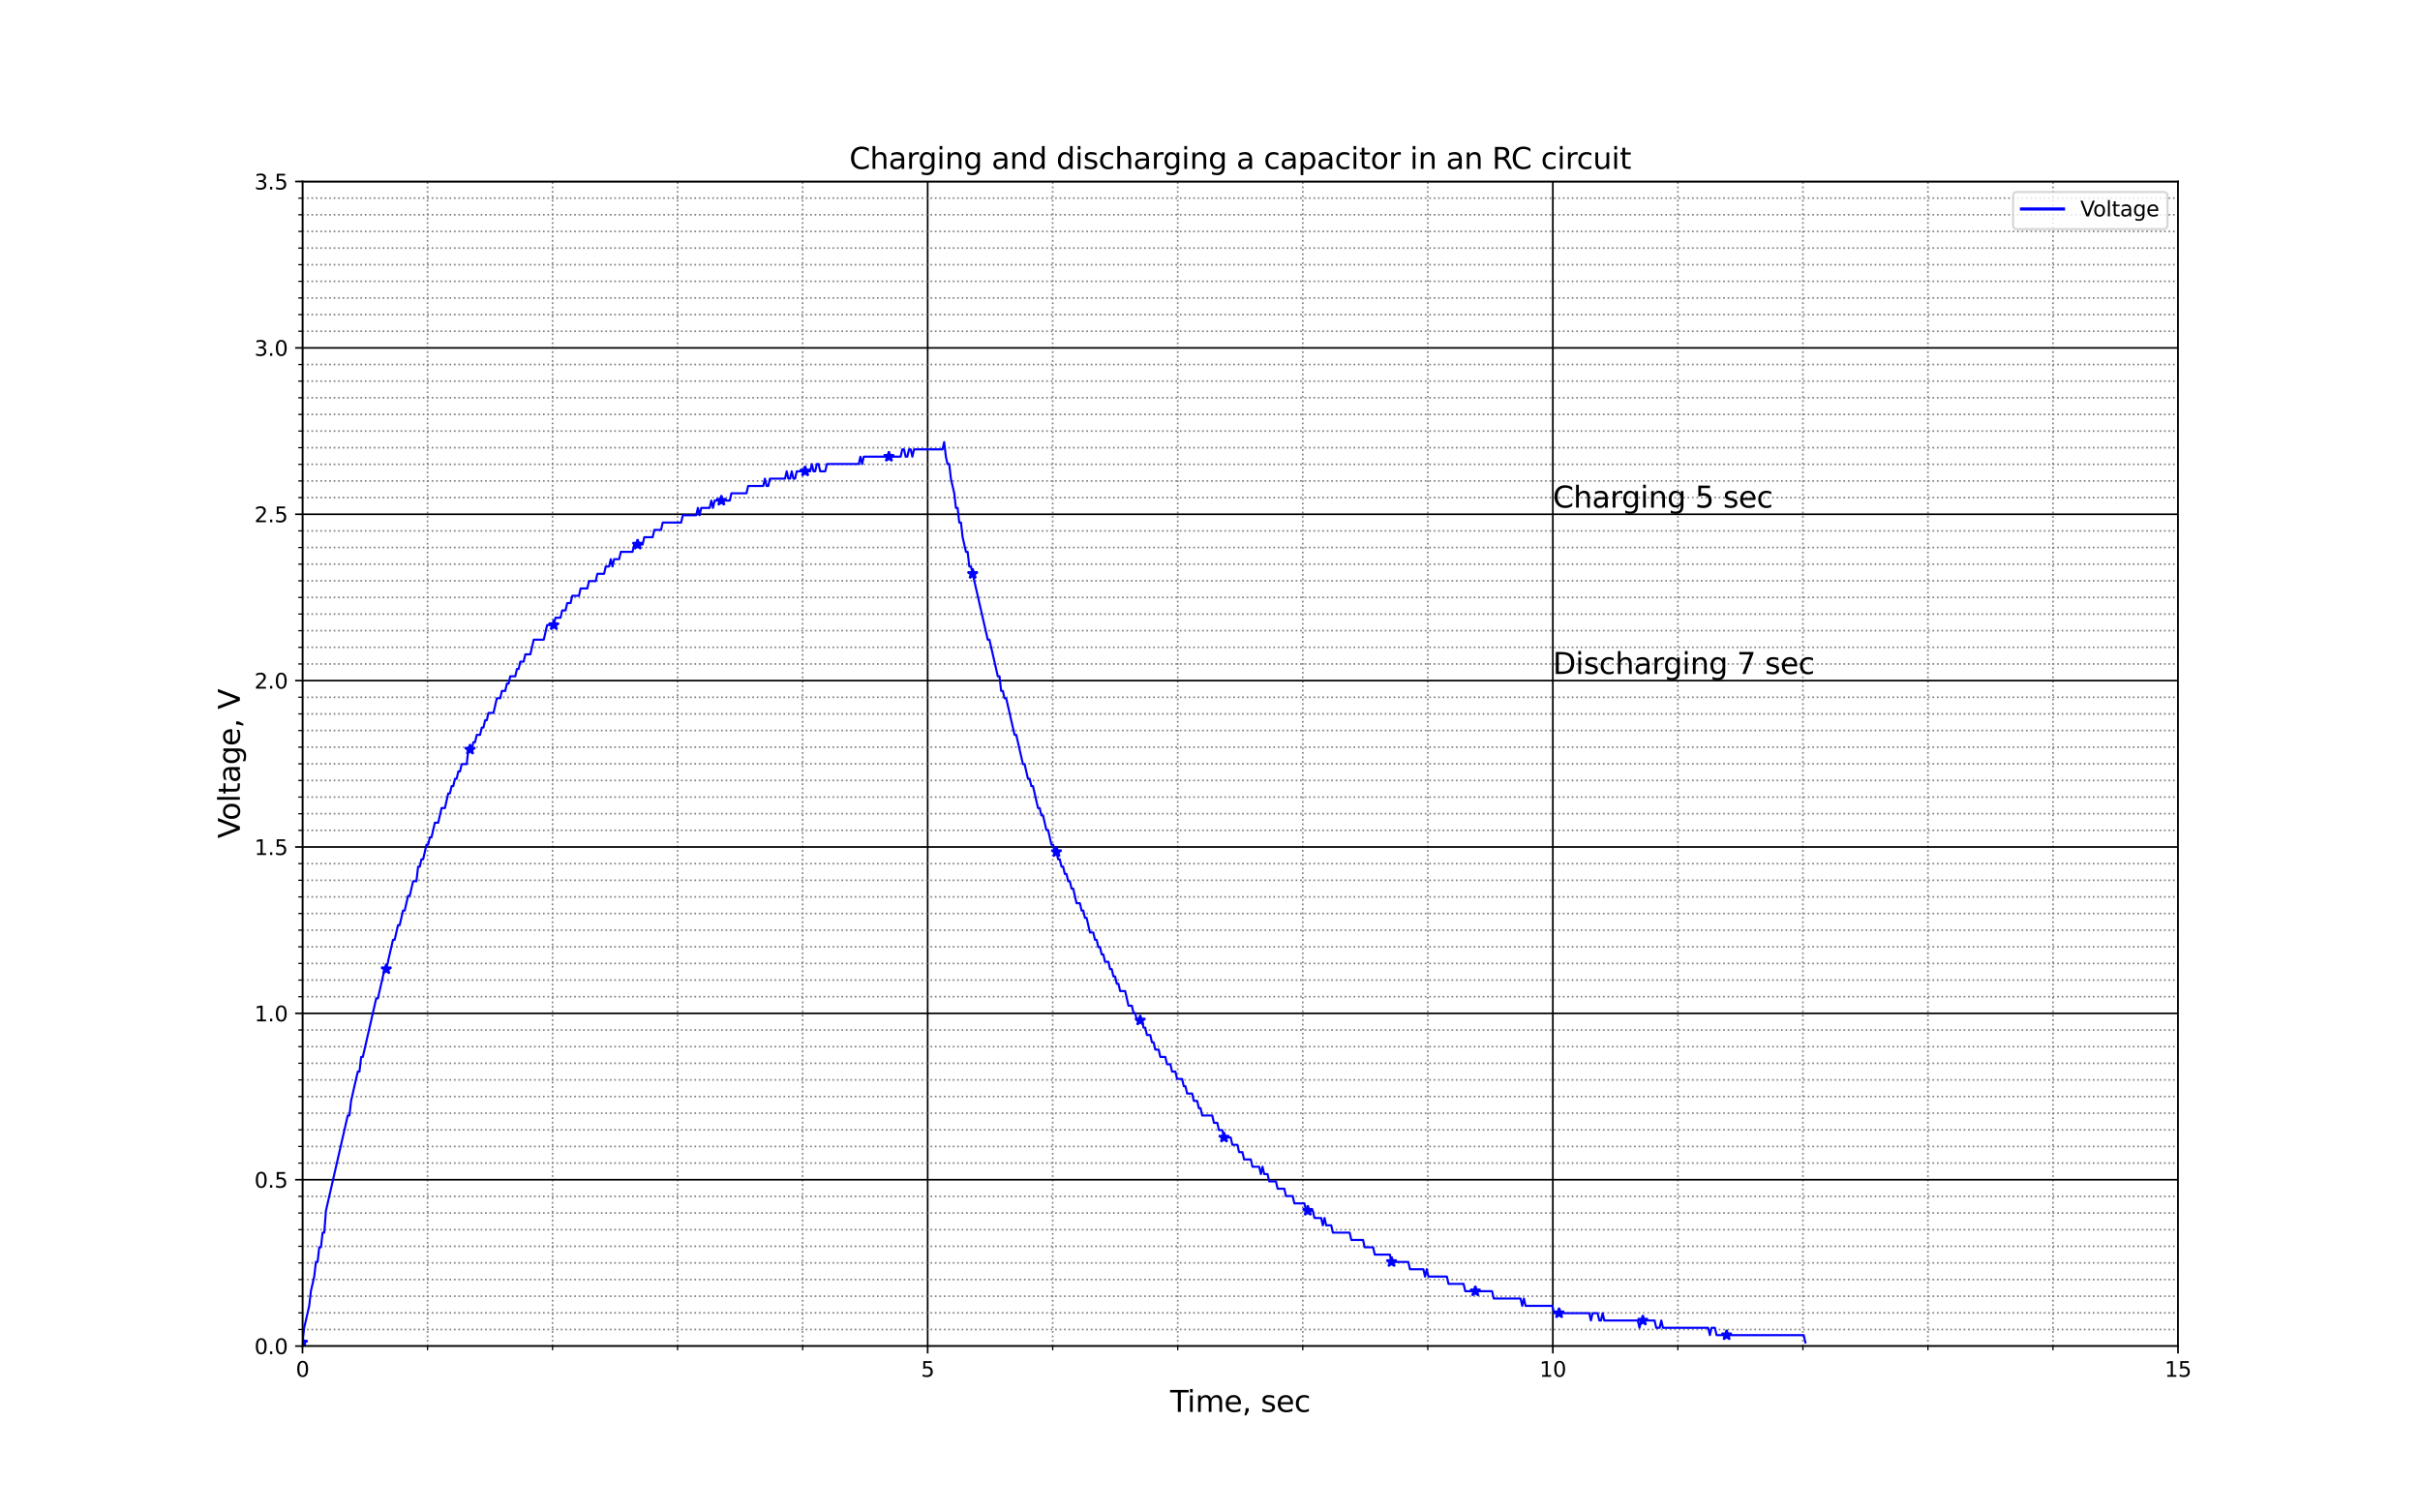 <?xml version="1.0" encoding="utf-8" standalone="no"?>
<!DOCTYPE svg PUBLIC "-//W3C//DTD SVG 1.1//EN"
  "http://www.w3.org/Graphics/SVG/1.1/DTD/svg11.dtd">
<svg height="720pt" version="1.1" viewBox="0 0 1152 720" width="1152pt" xmlns="http://www.w3.org/2000/svg" xmlns:xlink="http://www.w3.org/1999/xlink">
 <defs>
  <style type="text/css">*{stroke-linecap:butt;stroke-linejoin:round;}</style>
 </defs>
 <g id="figure_1">
  <g id="patch_1">
   <path d="M 0 720 
L 1152 720 
L 1152 0 
L 0 0 
z
" style="fill:#ffffff;"/>
  </g>
  <g id="axes_1">
   <g id="patch_2">
    <path d="M 144 640.8 
L 1036.8 640.8 
L 1036.8 86.4 
L 144 86.4 
z
" style="fill:#ffffff;"/>
   </g>
   <g id="matplotlib.axis_1">
    <g id="xtick_1">
     <g id="line2d_1">
      <path clip-path="url(#p0cb6b96207)" d="M 144 640.8 
L 144 86.4 
" style="fill:none;stroke:#000000;stroke-linecap:square;stroke-width:0.8;"/>
     </g>
     <g id="line2d_2">
      <defs>
       <path d="M 0 0 
L 0 3.5 
" id="m54486746f7" style="stroke:#000000;stroke-width:0.8;"/>
      </defs>
      <g>
       <use style="stroke:#000000;stroke-width:0.8;" x="144" xlink:href="#m54486746f7" y="640.8"/>
      </g>
     </g>
     <g id="text_1">
      <!-- 0 -->
      <g transform="translate(140.819 655.398)scale(0.1 -0.1)">
       <defs>
        <path d="M 2034 4250 
Q 1547 4250 1301 3770 
Q 1056 3291 1056 2328 
Q 1056 1369 1301 889 
Q 1547 409 2034 409 
Q 2525 409 2770 889 
Q 3016 1369 3016 2328 
Q 3016 3291 2770 3770 
Q 2525 4250 2034 4250 
z
M 2034 4750 
Q 2819 4750 3233 4129 
Q 3647 3509 3647 2328 
Q 3647 1150 3233 529 
Q 2819 -91 2034 -91 
Q 1250 -91 836 529 
Q 422 1150 422 2328 
Q 422 3509 836 4129 
Q 1250 4750 2034 4750 
z
" id="DejaVuSans-30" transform="scale(0.016)"/>
       </defs>
       <use xlink:href="#DejaVuSans-30"/>
      </g>
     </g>
    </g>
    <g id="xtick_2">
     <g id="line2d_3">
      <path clip-path="url(#p0cb6b96207)" d="M 441.6 640.8 
L 441.6 86.4 
" style="fill:none;stroke:#000000;stroke-linecap:square;stroke-width:0.8;"/>
     </g>
     <g id="line2d_4">
      <g>
       <use style="stroke:#000000;stroke-width:0.8;" x="441.6" xlink:href="#m54486746f7" y="640.8"/>
      </g>
     </g>
     <g id="text_2">
      <!-- 5 -->
      <g transform="translate(438.419 655.398)scale(0.1 -0.1)">
       <defs>
        <path d="M 691 4666 
L 3169 4666 
L 3169 4134 
L 1269 4134 
L 1269 2991 
Q 1406 3038 1543 3061 
Q 1681 3084 1819 3084 
Q 2600 3084 3056 2656 
Q 3513 2228 3513 1497 
Q 3513 744 3044 326 
Q 2575 -91 1722 -91 
Q 1428 -91 1123 -41 
Q 819 9 494 109 
L 494 744 
Q 775 591 1075 516 
Q 1375 441 1709 441 
Q 2250 441 2565 725 
Q 2881 1009 2881 1497 
Q 2881 1984 2565 2268 
Q 2250 2553 1709 2553 
Q 1456 2553 1204 2497 
Q 953 2441 691 2322 
L 691 4666 
z
" id="DejaVuSans-35" transform="scale(0.016)"/>
       </defs>
       <use xlink:href="#DejaVuSans-35"/>
      </g>
     </g>
    </g>
    <g id="xtick_3">
     <g id="line2d_5">
      <path clip-path="url(#p0cb6b96207)" d="M 739.2 640.8 
L 739.2 86.4 
" style="fill:none;stroke:#000000;stroke-linecap:square;stroke-width:0.8;"/>
     </g>
     <g id="line2d_6">
      <g>
       <use style="stroke:#000000;stroke-width:0.8;" x="739.2" xlink:href="#m54486746f7" y="640.8"/>
      </g>
     </g>
     <g id="text_3">
      <!-- 10 -->
      <g transform="translate(732.837 655.398)scale(0.1 -0.1)">
       <defs>
        <path d="M 794 531 
L 1825 531 
L 1825 4091 
L 703 3866 
L 703 4441 
L 1819 4666 
L 2450 4666 
L 2450 531 
L 3481 531 
L 3481 0 
L 794 0 
L 794 531 
z
" id="DejaVuSans-31" transform="scale(0.016)"/>
       </defs>
       <use xlink:href="#DejaVuSans-31"/>
       <use x="63.623" xlink:href="#DejaVuSans-30"/>
      </g>
     </g>
    </g>
    <g id="xtick_4">
     <g id="line2d_7">
      <path clip-path="url(#p0cb6b96207)" d="M 1036.8 640.8 
L 1036.8 86.4 
" style="fill:none;stroke:#000000;stroke-linecap:square;stroke-width:0.8;"/>
     </g>
     <g id="line2d_8">
      <g>
       <use style="stroke:#000000;stroke-width:0.8;" x="1036.8" xlink:href="#m54486746f7" y="640.8"/>
      </g>
     </g>
     <g id="text_4">
      <!-- 15 -->
      <g transform="translate(1030.438 655.398)scale(0.1 -0.1)">
       <use xlink:href="#DejaVuSans-31"/>
       <use x="63.623" xlink:href="#DejaVuSans-35"/>
      </g>
     </g>
    </g>
    <g id="xtick_5">
     <g id="line2d_9">
      <path clip-path="url(#p0cb6b96207)" d="M 203.52 640.8 
L 203.52 86.4 
" style="fill:none;stroke:#808080;stroke-dasharray:0.8,1.32;stroke-dashoffset:0;stroke-width:0.8;"/>
     </g>
     <g id="line2d_10">
      <defs>
       <path d="M 0 0 
L 0 2 
" id="m4ca007ff16" style="stroke:#000000;stroke-width:0.6;"/>
      </defs>
      <g>
       <use style="stroke:#000000;stroke-width:0.6;" x="203.52" xlink:href="#m4ca007ff16" y="640.8"/>
      </g>
     </g>
    </g>
    <g id="xtick_6">
     <g id="line2d_11">
      <path clip-path="url(#p0cb6b96207)" d="M 263.04 640.8 
L 263.04 86.4 
" style="fill:none;stroke:#808080;stroke-dasharray:0.8,1.32;stroke-dashoffset:0;stroke-width:0.8;"/>
     </g>
     <g id="line2d_12">
      <g>
       <use style="stroke:#000000;stroke-width:0.6;" x="263.04" xlink:href="#m4ca007ff16" y="640.8"/>
      </g>
     </g>
    </g>
    <g id="xtick_7">
     <g id="line2d_13">
      <path clip-path="url(#p0cb6b96207)" d="M 322.56 640.8 
L 322.56 86.4 
" style="fill:none;stroke:#808080;stroke-dasharray:0.8,1.32;stroke-dashoffset:0;stroke-width:0.8;"/>
     </g>
     <g id="line2d_14">
      <g>
       <use style="stroke:#000000;stroke-width:0.6;" x="322.56" xlink:href="#m4ca007ff16" y="640.8"/>
      </g>
     </g>
    </g>
    <g id="xtick_8">
     <g id="line2d_15">
      <path clip-path="url(#p0cb6b96207)" d="M 382.08 640.8 
L 382.08 86.4 
" style="fill:none;stroke:#808080;stroke-dasharray:0.8,1.32;stroke-dashoffset:0;stroke-width:0.8;"/>
     </g>
     <g id="line2d_16">
      <g>
       <use style="stroke:#000000;stroke-width:0.6;" x="382.08" xlink:href="#m4ca007ff16" y="640.8"/>
      </g>
     </g>
    </g>
    <g id="xtick_9">
     <g id="line2d_17">
      <path clip-path="url(#p0cb6b96207)" d="M 501.12 640.8 
L 501.12 86.4 
" style="fill:none;stroke:#808080;stroke-dasharray:0.8,1.32;stroke-dashoffset:0;stroke-width:0.8;"/>
     </g>
     <g id="line2d_18">
      <g>
       <use style="stroke:#000000;stroke-width:0.6;" x="501.12" xlink:href="#m4ca007ff16" y="640.8"/>
      </g>
     </g>
    </g>
    <g id="xtick_10">
     <g id="line2d_19">
      <path clip-path="url(#p0cb6b96207)" d="M 560.64 640.8 
L 560.64 86.4 
" style="fill:none;stroke:#808080;stroke-dasharray:0.8,1.32;stroke-dashoffset:0;stroke-width:0.8;"/>
     </g>
     <g id="line2d_20">
      <g>
       <use style="stroke:#000000;stroke-width:0.6;" x="560.64" xlink:href="#m4ca007ff16" y="640.8"/>
      </g>
     </g>
    </g>
    <g id="xtick_11">
     <g id="line2d_21">
      <path clip-path="url(#p0cb6b96207)" d="M 620.16 640.8 
L 620.16 86.4 
" style="fill:none;stroke:#808080;stroke-dasharray:0.8,1.32;stroke-dashoffset:0;stroke-width:0.8;"/>
     </g>
     <g id="line2d_22">
      <g>
       <use style="stroke:#000000;stroke-width:0.6;" x="620.16" xlink:href="#m4ca007ff16" y="640.8"/>
      </g>
     </g>
    </g>
    <g id="xtick_12">
     <g id="line2d_23">
      <path clip-path="url(#p0cb6b96207)" d="M 679.68 640.8 
L 679.68 86.4 
" style="fill:none;stroke:#808080;stroke-dasharray:0.8,1.32;stroke-dashoffset:0;stroke-width:0.8;"/>
     </g>
     <g id="line2d_24">
      <g>
       <use style="stroke:#000000;stroke-width:0.6;" x="679.68" xlink:href="#m4ca007ff16" y="640.8"/>
      </g>
     </g>
    </g>
    <g id="xtick_13">
     <g id="line2d_25">
      <path clip-path="url(#p0cb6b96207)" d="M 798.72 640.8 
L 798.72 86.4 
" style="fill:none;stroke:#808080;stroke-dasharray:0.8,1.32;stroke-dashoffset:0;stroke-width:0.8;"/>
     </g>
     <g id="line2d_26">
      <g>
       <use style="stroke:#000000;stroke-width:0.6;" x="798.72" xlink:href="#m4ca007ff16" y="640.8"/>
      </g>
     </g>
    </g>
    <g id="xtick_14">
     <g id="line2d_27">
      <path clip-path="url(#p0cb6b96207)" d="M 858.24 640.8 
L 858.24 86.4 
" style="fill:none;stroke:#808080;stroke-dasharray:0.8,1.32;stroke-dashoffset:0;stroke-width:0.8;"/>
     </g>
     <g id="line2d_28">
      <g>
       <use style="stroke:#000000;stroke-width:0.6;" x="858.24" xlink:href="#m4ca007ff16" y="640.8"/>
      </g>
     </g>
    </g>
    <g id="xtick_15">
     <g id="line2d_29">
      <path clip-path="url(#p0cb6b96207)" d="M 917.76 640.8 
L 917.76 86.4 
" style="fill:none;stroke:#808080;stroke-dasharray:0.8,1.32;stroke-dashoffset:0;stroke-width:0.8;"/>
     </g>
     <g id="line2d_30">
      <g>
       <use style="stroke:#000000;stroke-width:0.6;" x="917.76" xlink:href="#m4ca007ff16" y="640.8"/>
      </g>
     </g>
    </g>
    <g id="xtick_16">
     <g id="line2d_31">
      <path clip-path="url(#p0cb6b96207)" d="M 977.28 640.8 
L 977.28 86.4 
" style="fill:none;stroke:#808080;stroke-dasharray:0.8,1.32;stroke-dashoffset:0;stroke-width:0.8;"/>
     </g>
     <g id="line2d_32">
      <g>
       <use style="stroke:#000000;stroke-width:0.6;" x="977.28" xlink:href="#m4ca007ff16" y="640.8"/>
      </g>
     </g>
    </g>
    <g id="text_5">
     <!-- Time, sec -->
     <g transform="translate(557.021 672.116)scale(0.14 -0.14)">
      <defs>
       <path d="M -19 4666 
L 3928 4666 
L 3928 4134 
L 2272 4134 
L 2272 0 
L 1638 0 
L 1638 4134 
L -19 4134 
L -19 4666 
z
" id="DejaVuSans-54" transform="scale(0.016)"/>
       <path d="M 603 3500 
L 1178 3500 
L 1178 0 
L 603 0 
L 603 3500 
z
M 603 4863 
L 1178 4863 
L 1178 4134 
L 603 4134 
L 603 4863 
z
" id="DejaVuSans-69" transform="scale(0.016)"/>
       <path d="M 3328 2828 
Q 3544 3216 3844 3400 
Q 4144 3584 4550 3584 
Q 5097 3584 5394 3201 
Q 5691 2819 5691 2113 
L 5691 0 
L 5113 0 
L 5113 2094 
Q 5113 2597 4934 2840 
Q 4756 3084 4391 3084 
Q 3944 3084 3684 2787 
Q 3425 2491 3425 1978 
L 3425 0 
L 2847 0 
L 2847 2094 
Q 2847 2600 2669 2842 
Q 2491 3084 2119 3084 
Q 1678 3084 1418 2786 
Q 1159 2488 1159 1978 
L 1159 0 
L 581 0 
L 581 3500 
L 1159 3500 
L 1159 2956 
Q 1356 3278 1631 3431 
Q 1906 3584 2284 3584 
Q 2666 3584 2933 3390 
Q 3200 3197 3328 2828 
z
" id="DejaVuSans-6d" transform="scale(0.016)"/>
       <path d="M 3597 1894 
L 3597 1613 
L 953 1613 
Q 991 1019 1311 708 
Q 1631 397 2203 397 
Q 2534 397 2845 478 
Q 3156 559 3463 722 
L 3463 178 
Q 3153 47 2828 -22 
Q 2503 -91 2169 -91 
Q 1331 -91 842 396 
Q 353 884 353 1716 
Q 353 2575 817 3079 
Q 1281 3584 2069 3584 
Q 2775 3584 3186 3129 
Q 3597 2675 3597 1894 
z
M 3022 2063 
Q 3016 2534 2758 2815 
Q 2500 3097 2075 3097 
Q 1594 3097 1305 2825 
Q 1016 2553 972 2059 
L 3022 2063 
z
" id="DejaVuSans-65" transform="scale(0.016)"/>
       <path d="M 750 794 
L 1409 794 
L 1409 256 
L 897 -744 
L 494 -744 
L 750 256 
L 750 794 
z
" id="DejaVuSans-2c" transform="scale(0.016)"/>
       <path id="DejaVuSans-20" transform="scale(0.016)"/>
       <path d="M 2834 3397 
L 2834 2853 
Q 2591 2978 2328 3040 
Q 2066 3103 1784 3103 
Q 1356 3103 1142 2972 
Q 928 2841 928 2578 
Q 928 2378 1081 2264 
Q 1234 2150 1697 2047 
L 1894 2003 
Q 2506 1872 2764 1633 
Q 3022 1394 3022 966 
Q 3022 478 2636 193 
Q 2250 -91 1575 -91 
Q 1294 -91 989 -36 
Q 684 19 347 128 
L 347 722 
Q 666 556 975 473 
Q 1284 391 1588 391 
Q 1994 391 2212 530 
Q 2431 669 2431 922 
Q 2431 1156 2273 1281 
Q 2116 1406 1581 1522 
L 1381 1569 
Q 847 1681 609 1914 
Q 372 2147 372 2553 
Q 372 3047 722 3315 
Q 1072 3584 1716 3584 
Q 2034 3584 2315 3537 
Q 2597 3491 2834 3397 
z
" id="DejaVuSans-73" transform="scale(0.016)"/>
       <path d="M 3122 3366 
L 3122 2828 
Q 2878 2963 2633 3030 
Q 2388 3097 2138 3097 
Q 1578 3097 1268 2742 
Q 959 2388 959 1747 
Q 959 1106 1268 751 
Q 1578 397 2138 397 
Q 2388 397 2633 464 
Q 2878 531 3122 666 
L 3122 134 
Q 2881 22 2623 -34 
Q 2366 -91 2075 -91 
Q 1284 -91 818 406 
Q 353 903 353 1747 
Q 353 2603 823 3093 
Q 1294 3584 2113 3584 
Q 2378 3584 2631 3529 
Q 2884 3475 3122 3366 
z
" id="DejaVuSans-63" transform="scale(0.016)"/>
      </defs>
      <use xlink:href="#DejaVuSans-54"/>
      <use x="57.959" xlink:href="#DejaVuSans-69"/>
      <use x="85.742" xlink:href="#DejaVuSans-6d"/>
      <use x="183.154" xlink:href="#DejaVuSans-65"/>
      <use x="244.678" xlink:href="#DejaVuSans-2c"/>
      <use x="276.465" xlink:href="#DejaVuSans-20"/>
      <use x="308.252" xlink:href="#DejaVuSans-73"/>
      <use x="360.352" xlink:href="#DejaVuSans-65"/>
      <use x="421.875" xlink:href="#DejaVuSans-63"/>
     </g>
    </g>
   </g>
   <g id="matplotlib.axis_2">
    <g id="ytick_1">
     <g id="line2d_33">
      <path clip-path="url(#p0cb6b96207)" d="M 144 640.8 
L 1036.8 640.8 
" style="fill:none;stroke:#000000;stroke-linecap:square;stroke-width:0.8;"/>
     </g>
     <g id="line2d_34">
      <defs>
       <path d="M 0 0 
L -3.5 0 
" id="m55cf85c396" style="stroke:#000000;stroke-width:0.8;"/>
      </defs>
      <g>
       <use style="stroke:#000000;stroke-width:0.8;" x="144" xlink:href="#m55cf85c396" y="640.8"/>
      </g>
     </g>
     <g id="text_6">
      <!-- 0.0 -->
      <g transform="translate(121.097 644.599)scale(0.1 -0.1)">
       <defs>
        <path d="M 684 794 
L 1344 794 
L 1344 0 
L 684 0 
L 684 794 
z
" id="DejaVuSans-2e" transform="scale(0.016)"/>
       </defs>
       <use xlink:href="#DejaVuSans-30"/>
       <use x="63.623" xlink:href="#DejaVuSans-2e"/>
       <use x="95.41" xlink:href="#DejaVuSans-30"/>
      </g>
     </g>
    </g>
    <g id="ytick_2">
     <g id="line2d_35">
      <path clip-path="url(#p0cb6b96207)" d="M 144 561.6 
L 1036.8 561.6 
" style="fill:none;stroke:#000000;stroke-linecap:square;stroke-width:0.8;"/>
     </g>
     <g id="line2d_36">
      <g>
       <use style="stroke:#000000;stroke-width:0.8;" x="144" xlink:href="#m55cf85c396" y="561.6"/>
      </g>
     </g>
     <g id="text_7">
      <!-- 0.5 -->
      <g transform="translate(121.097 565.399)scale(0.1 -0.1)">
       <use xlink:href="#DejaVuSans-30"/>
       <use x="63.623" xlink:href="#DejaVuSans-2e"/>
       <use x="95.41" xlink:href="#DejaVuSans-35"/>
      </g>
     </g>
    </g>
    <g id="ytick_3">
     <g id="line2d_37">
      <path clip-path="url(#p0cb6b96207)" d="M 144 482.4 
L 1036.8 482.4 
" style="fill:none;stroke:#000000;stroke-linecap:square;stroke-width:0.8;"/>
     </g>
     <g id="line2d_38">
      <g>
       <use style="stroke:#000000;stroke-width:0.8;" x="144" xlink:href="#m55cf85c396" y="482.4"/>
      </g>
     </g>
     <g id="text_8">
      <!-- 1.0 -->
      <g transform="translate(121.097 486.199)scale(0.1 -0.1)">
       <use xlink:href="#DejaVuSans-31"/>
       <use x="63.623" xlink:href="#DejaVuSans-2e"/>
       <use x="95.41" xlink:href="#DejaVuSans-30"/>
      </g>
     </g>
    </g>
    <g id="ytick_4">
     <g id="line2d_39">
      <path clip-path="url(#p0cb6b96207)" d="M 144 403.2 
L 1036.8 403.2 
" style="fill:none;stroke:#000000;stroke-linecap:square;stroke-width:0.8;"/>
     </g>
     <g id="line2d_40">
      <g>
       <use style="stroke:#000000;stroke-width:0.8;" x="144" xlink:href="#m55cf85c396" y="403.2"/>
      </g>
     </g>
     <g id="text_9">
      <!-- 1.5 -->
      <g transform="translate(121.097 406.999)scale(0.1 -0.1)">
       <use xlink:href="#DejaVuSans-31"/>
       <use x="63.623" xlink:href="#DejaVuSans-2e"/>
       <use x="95.41" xlink:href="#DejaVuSans-35"/>
      </g>
     </g>
    </g>
    <g id="ytick_5">
     <g id="line2d_41">
      <path clip-path="url(#p0cb6b96207)" d="M 144 324 
L 1036.8 324 
" style="fill:none;stroke:#000000;stroke-linecap:square;stroke-width:0.8;"/>
     </g>
     <g id="line2d_42">
      <g>
       <use style="stroke:#000000;stroke-width:0.8;" x="144" xlink:href="#m55cf85c396" y="324"/>
      </g>
     </g>
     <g id="text_10">
      <!-- 2.0 -->
      <g transform="translate(121.097 327.799)scale(0.1 -0.1)">
       <defs>
        <path d="M 1228 531 
L 3431 531 
L 3431 0 
L 469 0 
L 469 531 
Q 828 903 1448 1529 
Q 2069 2156 2228 2338 
Q 2531 2678 2651 2914 
Q 2772 3150 2772 3378 
Q 2772 3750 2511 3984 
Q 2250 4219 1831 4219 
Q 1534 4219 1204 4116 
Q 875 4013 500 3803 
L 500 4441 
Q 881 4594 1212 4672 
Q 1544 4750 1819 4750 
Q 2544 4750 2975 4387 
Q 3406 4025 3406 3419 
Q 3406 3131 3298 2873 
Q 3191 2616 2906 2266 
Q 2828 2175 2409 1742 
Q 1991 1309 1228 531 
z
" id="DejaVuSans-32" transform="scale(0.016)"/>
       </defs>
       <use xlink:href="#DejaVuSans-32"/>
       <use x="63.623" xlink:href="#DejaVuSans-2e"/>
       <use x="95.41" xlink:href="#DejaVuSans-30"/>
      </g>
     </g>
    </g>
    <g id="ytick_6">
     <g id="line2d_43">
      <path clip-path="url(#p0cb6b96207)" d="M 144 244.8 
L 1036.8 244.8 
" style="fill:none;stroke:#000000;stroke-linecap:square;stroke-width:0.8;"/>
     </g>
     <g id="line2d_44">
      <g>
       <use style="stroke:#000000;stroke-width:0.8;" x="144" xlink:href="#m55cf85c396" y="244.8"/>
      </g>
     </g>
     <g id="text_11">
      <!-- 2.5 -->
      <g transform="translate(121.097 248.599)scale(0.1 -0.1)">
       <use xlink:href="#DejaVuSans-32"/>
       <use x="63.623" xlink:href="#DejaVuSans-2e"/>
       <use x="95.41" xlink:href="#DejaVuSans-35"/>
      </g>
     </g>
    </g>
    <g id="ytick_7">
     <g id="line2d_45">
      <path clip-path="url(#p0cb6b96207)" d="M 144 165.6 
L 1036.8 165.6 
" style="fill:none;stroke:#000000;stroke-linecap:square;stroke-width:0.8;"/>
     </g>
     <g id="line2d_46">
      <g>
       <use style="stroke:#000000;stroke-width:0.8;" x="144" xlink:href="#m55cf85c396" y="165.6"/>
      </g>
     </g>
     <g id="text_12">
      <!-- 3.0 -->
      <g transform="translate(121.097 169.399)scale(0.1 -0.1)">
       <defs>
        <path d="M 2597 2516 
Q 3050 2419 3304 2112 
Q 3559 1806 3559 1356 
Q 3559 666 3084 287 
Q 2609 -91 1734 -91 
Q 1441 -91 1130 -33 
Q 819 25 488 141 
L 488 750 
Q 750 597 1062 519 
Q 1375 441 1716 441 
Q 2309 441 2620 675 
Q 2931 909 2931 1356 
Q 2931 1769 2642 2001 
Q 2353 2234 1838 2234 
L 1294 2234 
L 1294 2753 
L 1863 2753 
Q 2328 2753 2575 2939 
Q 2822 3125 2822 3475 
Q 2822 3834 2567 4026 
Q 2313 4219 1838 4219 
Q 1578 4219 1281 4162 
Q 984 4106 628 3988 
L 628 4550 
Q 988 4650 1302 4700 
Q 1616 4750 1894 4750 
Q 2613 4750 3031 4423 
Q 3450 4097 3450 3541 
Q 3450 3153 3228 2886 
Q 3006 2619 2597 2516 
z
" id="DejaVuSans-33" transform="scale(0.016)"/>
       </defs>
       <use xlink:href="#DejaVuSans-33"/>
       <use x="63.623" xlink:href="#DejaVuSans-2e"/>
       <use x="95.41" xlink:href="#DejaVuSans-30"/>
      </g>
     </g>
    </g>
    <g id="ytick_8">
     <g id="line2d_47">
      <path clip-path="url(#p0cb6b96207)" d="M 144 86.4 
L 1036.8 86.4 
" style="fill:none;stroke:#000000;stroke-linecap:square;stroke-width:0.8;"/>
     </g>
     <g id="line2d_48">
      <g>
       <use style="stroke:#000000;stroke-width:0.8;" x="144" xlink:href="#m55cf85c396" y="86.4"/>
      </g>
     </g>
     <g id="text_13">
      <!-- 3.5 -->
      <g transform="translate(121.097 90.199)scale(0.1 -0.1)">
       <use xlink:href="#DejaVuSans-33"/>
       <use x="63.623" xlink:href="#DejaVuSans-2e"/>
       <use x="95.41" xlink:href="#DejaVuSans-35"/>
      </g>
     </g>
    </g>
    <g id="ytick_9">
     <g id="line2d_49">
      <path clip-path="url(#p0cb6b96207)" d="M 144 632.88 
L 1036.8 632.88 
" style="fill:none;stroke:#808080;stroke-dasharray:0.8,1.32;stroke-dashoffset:0;stroke-width:0.8;"/>
     </g>
     <g id="line2d_50">
      <defs>
       <path d="M 0 0 
L -2 0 
" id="m21d89078bc" style="stroke:#000000;stroke-width:0.6;"/>
      </defs>
      <g>
       <use style="stroke:#000000;stroke-width:0.6;" x="144" xlink:href="#m21d89078bc" y="632.88"/>
      </g>
     </g>
    </g>
    <g id="ytick_10">
     <g id="line2d_51">
      <path clip-path="url(#p0cb6b96207)" d="M 144 624.96 
L 1036.8 624.96 
" style="fill:none;stroke:#808080;stroke-dasharray:0.8,1.32;stroke-dashoffset:0;stroke-width:0.8;"/>
     </g>
     <g id="line2d_52">
      <g>
       <use style="stroke:#000000;stroke-width:0.6;" x="144" xlink:href="#m21d89078bc" y="624.96"/>
      </g>
     </g>
    </g>
    <g id="ytick_11">
     <g id="line2d_53">
      <path clip-path="url(#p0cb6b96207)" d="M 144 617.04 
L 1036.8 617.04 
" style="fill:none;stroke:#808080;stroke-dasharray:0.8,1.32;stroke-dashoffset:0;stroke-width:0.8;"/>
     </g>
     <g id="line2d_54">
      <g>
       <use style="stroke:#000000;stroke-width:0.6;" x="144" xlink:href="#m21d89078bc" y="617.04"/>
      </g>
     </g>
    </g>
    <g id="ytick_12">
     <g id="line2d_55">
      <path clip-path="url(#p0cb6b96207)" d="M 144 609.12 
L 1036.8 609.12 
" style="fill:none;stroke:#808080;stroke-dasharray:0.8,1.32;stroke-dashoffset:0;stroke-width:0.8;"/>
     </g>
     <g id="line2d_56">
      <g>
       <use style="stroke:#000000;stroke-width:0.6;" x="144" xlink:href="#m21d89078bc" y="609.12"/>
      </g>
     </g>
    </g>
    <g id="ytick_13">
     <g id="line2d_57">
      <path clip-path="url(#p0cb6b96207)" d="M 144 601.2 
L 1036.8 601.2 
" style="fill:none;stroke:#808080;stroke-dasharray:0.8,1.32;stroke-dashoffset:0;stroke-width:0.8;"/>
     </g>
     <g id="line2d_58">
      <g>
       <use style="stroke:#000000;stroke-width:0.6;" x="144" xlink:href="#m21d89078bc" y="601.2"/>
      </g>
     </g>
    </g>
    <g id="ytick_14">
     <g id="line2d_59">
      <path clip-path="url(#p0cb6b96207)" d="M 144 593.28 
L 1036.8 593.28 
" style="fill:none;stroke:#808080;stroke-dasharray:0.8,1.32;stroke-dashoffset:0;stroke-width:0.8;"/>
     </g>
     <g id="line2d_60">
      <g>
       <use style="stroke:#000000;stroke-width:0.6;" x="144" xlink:href="#m21d89078bc" y="593.28"/>
      </g>
     </g>
    </g>
    <g id="ytick_15">
     <g id="line2d_61">
      <path clip-path="url(#p0cb6b96207)" d="M 144 585.36 
L 1036.8 585.36 
" style="fill:none;stroke:#808080;stroke-dasharray:0.8,1.32;stroke-dashoffset:0;stroke-width:0.8;"/>
     </g>
     <g id="line2d_62">
      <g>
       <use style="stroke:#000000;stroke-width:0.6;" x="144" xlink:href="#m21d89078bc" y="585.36"/>
      </g>
     </g>
    </g>
    <g id="ytick_16">
     <g id="line2d_63">
      <path clip-path="url(#p0cb6b96207)" d="M 144 577.44 
L 1036.8 577.44 
" style="fill:none;stroke:#808080;stroke-dasharray:0.8,1.32;stroke-dashoffset:0;stroke-width:0.8;"/>
     </g>
     <g id="line2d_64">
      <g>
       <use style="stroke:#000000;stroke-width:0.6;" x="144" xlink:href="#m21d89078bc" y="577.44"/>
      </g>
     </g>
    </g>
    <g id="ytick_17">
     <g id="line2d_65">
      <path clip-path="url(#p0cb6b96207)" d="M 144 569.52 
L 1036.8 569.52 
" style="fill:none;stroke:#808080;stroke-dasharray:0.8,1.32;stroke-dashoffset:0;stroke-width:0.8;"/>
     </g>
     <g id="line2d_66">
      <g>
       <use style="stroke:#000000;stroke-width:0.6;" x="144" xlink:href="#m21d89078bc" y="569.52"/>
      </g>
     </g>
    </g>
    <g id="ytick_18">
     <g id="line2d_67">
      <path clip-path="url(#p0cb6b96207)" d="M 144 553.68 
L 1036.8 553.68 
" style="fill:none;stroke:#808080;stroke-dasharray:0.8,1.32;stroke-dashoffset:0;stroke-width:0.8;"/>
     </g>
     <g id="line2d_68">
      <g>
       <use style="stroke:#000000;stroke-width:0.6;" x="144" xlink:href="#m21d89078bc" y="553.68"/>
      </g>
     </g>
    </g>
    <g id="ytick_19">
     <g id="line2d_69">
      <path clip-path="url(#p0cb6b96207)" d="M 144 545.76 
L 1036.8 545.76 
" style="fill:none;stroke:#808080;stroke-dasharray:0.8,1.32;stroke-dashoffset:0;stroke-width:0.8;"/>
     </g>
     <g id="line2d_70">
      <g>
       <use style="stroke:#000000;stroke-width:0.6;" x="144" xlink:href="#m21d89078bc" y="545.76"/>
      </g>
     </g>
    </g>
    <g id="ytick_20">
     <g id="line2d_71">
      <path clip-path="url(#p0cb6b96207)" d="M 144 537.84 
L 1036.8 537.84 
" style="fill:none;stroke:#808080;stroke-dasharray:0.8,1.32;stroke-dashoffset:0;stroke-width:0.8;"/>
     </g>
     <g id="line2d_72">
      <g>
       <use style="stroke:#000000;stroke-width:0.6;" x="144" xlink:href="#m21d89078bc" y="537.84"/>
      </g>
     </g>
    </g>
    <g id="ytick_21">
     <g id="line2d_73">
      <path clip-path="url(#p0cb6b96207)" d="M 144 529.92 
L 1036.8 529.92 
" style="fill:none;stroke:#808080;stroke-dasharray:0.8,1.32;stroke-dashoffset:0;stroke-width:0.8;"/>
     </g>
     <g id="line2d_74">
      <g>
       <use style="stroke:#000000;stroke-width:0.6;" x="144" xlink:href="#m21d89078bc" y="529.92"/>
      </g>
     </g>
    </g>
    <g id="ytick_22">
     <g id="line2d_75">
      <path clip-path="url(#p0cb6b96207)" d="M 144 522 
L 1036.8 522 
" style="fill:none;stroke:#808080;stroke-dasharray:0.8,1.32;stroke-dashoffset:0;stroke-width:0.8;"/>
     </g>
     <g id="line2d_76">
      <g>
       <use style="stroke:#000000;stroke-width:0.6;" x="144" xlink:href="#m21d89078bc" y="522"/>
      </g>
     </g>
    </g>
    <g id="ytick_23">
     <g id="line2d_77">
      <path clip-path="url(#p0cb6b96207)" d="M 144 514.08 
L 1036.8 514.08 
" style="fill:none;stroke:#808080;stroke-dasharray:0.8,1.32;stroke-dashoffset:0;stroke-width:0.8;"/>
     </g>
     <g id="line2d_78">
      <g>
       <use style="stroke:#000000;stroke-width:0.6;" x="144" xlink:href="#m21d89078bc" y="514.08"/>
      </g>
     </g>
    </g>
    <g id="ytick_24">
     <g id="line2d_79">
      <path clip-path="url(#p0cb6b96207)" d="M 144 506.16 
L 1036.8 506.16 
" style="fill:none;stroke:#808080;stroke-dasharray:0.8,1.32;stroke-dashoffset:0;stroke-width:0.8;"/>
     </g>
     <g id="line2d_80">
      <g>
       <use style="stroke:#000000;stroke-width:0.6;" x="144" xlink:href="#m21d89078bc" y="506.16"/>
      </g>
     </g>
    </g>
    <g id="ytick_25">
     <g id="line2d_81">
      <path clip-path="url(#p0cb6b96207)" d="M 144 498.24 
L 1036.8 498.24 
" style="fill:none;stroke:#808080;stroke-dasharray:0.8,1.32;stroke-dashoffset:0;stroke-width:0.8;"/>
     </g>
     <g id="line2d_82">
      <g>
       <use style="stroke:#000000;stroke-width:0.6;" x="144" xlink:href="#m21d89078bc" y="498.24"/>
      </g>
     </g>
    </g>
    <g id="ytick_26">
     <g id="line2d_83">
      <path clip-path="url(#p0cb6b96207)" d="M 144 490.32 
L 1036.8 490.32 
" style="fill:none;stroke:#808080;stroke-dasharray:0.8,1.32;stroke-dashoffset:0;stroke-width:0.8;"/>
     </g>
     <g id="line2d_84">
      <g>
       <use style="stroke:#000000;stroke-width:0.6;" x="144" xlink:href="#m21d89078bc" y="490.32"/>
      </g>
     </g>
    </g>
    <g id="ytick_27">
     <g id="line2d_85">
      <path clip-path="url(#p0cb6b96207)" d="M 144 474.48 
L 1036.8 474.48 
" style="fill:none;stroke:#808080;stroke-dasharray:0.8,1.32;stroke-dashoffset:0;stroke-width:0.8;"/>
     </g>
     <g id="line2d_86">
      <g>
       <use style="stroke:#000000;stroke-width:0.6;" x="144" xlink:href="#m21d89078bc" y="474.48"/>
      </g>
     </g>
    </g>
    <g id="ytick_28">
     <g id="line2d_87">
      <path clip-path="url(#p0cb6b96207)" d="M 144 466.56 
L 1036.8 466.56 
" style="fill:none;stroke:#808080;stroke-dasharray:0.8,1.32;stroke-dashoffset:0;stroke-width:0.8;"/>
     </g>
     <g id="line2d_88">
      <g>
       <use style="stroke:#000000;stroke-width:0.6;" x="144" xlink:href="#m21d89078bc" y="466.56"/>
      </g>
     </g>
    </g>
    <g id="ytick_29">
     <g id="line2d_89">
      <path clip-path="url(#p0cb6b96207)" d="M 144 458.64 
L 1036.8 458.64 
" style="fill:none;stroke:#808080;stroke-dasharray:0.8,1.32;stroke-dashoffset:0;stroke-width:0.8;"/>
     </g>
     <g id="line2d_90">
      <g>
       <use style="stroke:#000000;stroke-width:0.6;" x="144" xlink:href="#m21d89078bc" y="458.64"/>
      </g>
     </g>
    </g>
    <g id="ytick_30">
     <g id="line2d_91">
      <path clip-path="url(#p0cb6b96207)" d="M 144 450.72 
L 1036.8 450.72 
" style="fill:none;stroke:#808080;stroke-dasharray:0.8,1.32;stroke-dashoffset:0;stroke-width:0.8;"/>
     </g>
     <g id="line2d_92">
      <g>
       <use style="stroke:#000000;stroke-width:0.6;" x="144" xlink:href="#m21d89078bc" y="450.72"/>
      </g>
     </g>
    </g>
    <g id="ytick_31">
     <g id="line2d_93">
      <path clip-path="url(#p0cb6b96207)" d="M 144 442.8 
L 1036.8 442.8 
" style="fill:none;stroke:#808080;stroke-dasharray:0.8,1.32;stroke-dashoffset:0;stroke-width:0.8;"/>
     </g>
     <g id="line2d_94">
      <g>
       <use style="stroke:#000000;stroke-width:0.6;" x="144" xlink:href="#m21d89078bc" y="442.8"/>
      </g>
     </g>
    </g>
    <g id="ytick_32">
     <g id="line2d_95">
      <path clip-path="url(#p0cb6b96207)" d="M 144 434.88 
L 1036.8 434.88 
" style="fill:none;stroke:#808080;stroke-dasharray:0.8,1.32;stroke-dashoffset:0;stroke-width:0.8;"/>
     </g>
     <g id="line2d_96">
      <g>
       <use style="stroke:#000000;stroke-width:0.6;" x="144" xlink:href="#m21d89078bc" y="434.88"/>
      </g>
     </g>
    </g>
    <g id="ytick_33">
     <g id="line2d_97">
      <path clip-path="url(#p0cb6b96207)" d="M 144 426.96 
L 1036.8 426.96 
" style="fill:none;stroke:#808080;stroke-dasharray:0.8,1.32;stroke-dashoffset:0;stroke-width:0.8;"/>
     </g>
     <g id="line2d_98">
      <g>
       <use style="stroke:#000000;stroke-width:0.6;" x="144" xlink:href="#m21d89078bc" y="426.96"/>
      </g>
     </g>
    </g>
    <g id="ytick_34">
     <g id="line2d_99">
      <path clip-path="url(#p0cb6b96207)" d="M 144 419.04 
L 1036.8 419.04 
" style="fill:none;stroke:#808080;stroke-dasharray:0.8,1.32;stroke-dashoffset:0;stroke-width:0.8;"/>
     </g>
     <g id="line2d_100">
      <g>
       <use style="stroke:#000000;stroke-width:0.6;" x="144" xlink:href="#m21d89078bc" y="419.04"/>
      </g>
     </g>
    </g>
    <g id="ytick_35">
     <g id="line2d_101">
      <path clip-path="url(#p0cb6b96207)" d="M 144 411.12 
L 1036.8 411.12 
" style="fill:none;stroke:#808080;stroke-dasharray:0.8,1.32;stroke-dashoffset:0;stroke-width:0.8;"/>
     </g>
     <g id="line2d_102">
      <g>
       <use style="stroke:#000000;stroke-width:0.6;" x="144" xlink:href="#m21d89078bc" y="411.12"/>
      </g>
     </g>
    </g>
    <g id="ytick_36">
     <g id="line2d_103">
      <path clip-path="url(#p0cb6b96207)" d="M 144 395.28 
L 1036.8 395.28 
" style="fill:none;stroke:#808080;stroke-dasharray:0.8,1.32;stroke-dashoffset:0;stroke-width:0.8;"/>
     </g>
     <g id="line2d_104">
      <g>
       <use style="stroke:#000000;stroke-width:0.6;" x="144" xlink:href="#m21d89078bc" y="395.28"/>
      </g>
     </g>
    </g>
    <g id="ytick_37">
     <g id="line2d_105">
      <path clip-path="url(#p0cb6b96207)" d="M 144 387.36 
L 1036.8 387.36 
" style="fill:none;stroke:#808080;stroke-dasharray:0.8,1.32;stroke-dashoffset:0;stroke-width:0.8;"/>
     </g>
     <g id="line2d_106">
      <g>
       <use style="stroke:#000000;stroke-width:0.6;" x="144" xlink:href="#m21d89078bc" y="387.36"/>
      </g>
     </g>
    </g>
    <g id="ytick_38">
     <g id="line2d_107">
      <path clip-path="url(#p0cb6b96207)" d="M 144 379.44 
L 1036.8 379.44 
" style="fill:none;stroke:#808080;stroke-dasharray:0.8,1.32;stroke-dashoffset:0;stroke-width:0.8;"/>
     </g>
     <g id="line2d_108">
      <g>
       <use style="stroke:#000000;stroke-width:0.6;" x="144" xlink:href="#m21d89078bc" y="379.44"/>
      </g>
     </g>
    </g>
    <g id="ytick_39">
     <g id="line2d_109">
      <path clip-path="url(#p0cb6b96207)" d="M 144 371.52 
L 1036.8 371.52 
" style="fill:none;stroke:#808080;stroke-dasharray:0.8,1.32;stroke-dashoffset:0;stroke-width:0.8;"/>
     </g>
     <g id="line2d_110">
      <g>
       <use style="stroke:#000000;stroke-width:0.6;" x="144" xlink:href="#m21d89078bc" y="371.52"/>
      </g>
     </g>
    </g>
    <g id="ytick_40">
     <g id="line2d_111">
      <path clip-path="url(#p0cb6b96207)" d="M 144 363.6 
L 1036.8 363.6 
" style="fill:none;stroke:#808080;stroke-dasharray:0.8,1.32;stroke-dashoffset:0;stroke-width:0.8;"/>
     </g>
     <g id="line2d_112">
      <g>
       <use style="stroke:#000000;stroke-width:0.6;" x="144" xlink:href="#m21d89078bc" y="363.6"/>
      </g>
     </g>
    </g>
    <g id="ytick_41">
     <g id="line2d_113">
      <path clip-path="url(#p0cb6b96207)" d="M 144 355.68 
L 1036.8 355.68 
" style="fill:none;stroke:#808080;stroke-dasharray:0.8,1.32;stroke-dashoffset:0;stroke-width:0.8;"/>
     </g>
     <g id="line2d_114">
      <g>
       <use style="stroke:#000000;stroke-width:0.6;" x="144" xlink:href="#m21d89078bc" y="355.68"/>
      </g>
     </g>
    </g>
    <g id="ytick_42">
     <g id="line2d_115">
      <path clip-path="url(#p0cb6b96207)" d="M 144 347.76 
L 1036.8 347.76 
" style="fill:none;stroke:#808080;stroke-dasharray:0.8,1.32;stroke-dashoffset:0;stroke-width:0.8;"/>
     </g>
     <g id="line2d_116">
      <g>
       <use style="stroke:#000000;stroke-width:0.6;" x="144" xlink:href="#m21d89078bc" y="347.76"/>
      </g>
     </g>
    </g>
    <g id="ytick_43">
     <g id="line2d_117">
      <path clip-path="url(#p0cb6b96207)" d="M 144 339.84 
L 1036.8 339.84 
" style="fill:none;stroke:#808080;stroke-dasharray:0.8,1.32;stroke-dashoffset:0;stroke-width:0.8;"/>
     </g>
     <g id="line2d_118">
      <g>
       <use style="stroke:#000000;stroke-width:0.6;" x="144" xlink:href="#m21d89078bc" y="339.84"/>
      </g>
     </g>
    </g>
    <g id="ytick_44">
     <g id="line2d_119">
      <path clip-path="url(#p0cb6b96207)" d="M 144 331.92 
L 1036.8 331.92 
" style="fill:none;stroke:#808080;stroke-dasharray:0.8,1.32;stroke-dashoffset:0;stroke-width:0.8;"/>
     </g>
     <g id="line2d_120">
      <g>
       <use style="stroke:#000000;stroke-width:0.6;" x="144" xlink:href="#m21d89078bc" y="331.92"/>
      </g>
     </g>
    </g>
    <g id="ytick_45">
     <g id="line2d_121">
      <path clip-path="url(#p0cb6b96207)" d="M 144 316.08 
L 1036.8 316.08 
" style="fill:none;stroke:#808080;stroke-dasharray:0.8,1.32;stroke-dashoffset:0;stroke-width:0.8;"/>
     </g>
     <g id="line2d_122">
      <g>
       <use style="stroke:#000000;stroke-width:0.6;" x="144" xlink:href="#m21d89078bc" y="316.08"/>
      </g>
     </g>
    </g>
    <g id="ytick_46">
     <g id="line2d_123">
      <path clip-path="url(#p0cb6b96207)" d="M 144 308.16 
L 1036.8 308.16 
" style="fill:none;stroke:#808080;stroke-dasharray:0.8,1.32;stroke-dashoffset:0;stroke-width:0.8;"/>
     </g>
     <g id="line2d_124">
      <g>
       <use style="stroke:#000000;stroke-width:0.6;" x="144" xlink:href="#m21d89078bc" y="308.16"/>
      </g>
     </g>
    </g>
    <g id="ytick_47">
     <g id="line2d_125">
      <path clip-path="url(#p0cb6b96207)" d="M 144 300.24 
L 1036.8 300.24 
" style="fill:none;stroke:#808080;stroke-dasharray:0.8,1.32;stroke-dashoffset:0;stroke-width:0.8;"/>
     </g>
     <g id="line2d_126">
      <g>
       <use style="stroke:#000000;stroke-width:0.6;" x="144" xlink:href="#m21d89078bc" y="300.24"/>
      </g>
     </g>
    </g>
    <g id="ytick_48">
     <g id="line2d_127">
      <path clip-path="url(#p0cb6b96207)" d="M 144 292.32 
L 1036.8 292.32 
" style="fill:none;stroke:#808080;stroke-dasharray:0.8,1.32;stroke-dashoffset:0;stroke-width:0.8;"/>
     </g>
     <g id="line2d_128">
      <g>
       <use style="stroke:#000000;stroke-width:0.6;" x="144" xlink:href="#m21d89078bc" y="292.32"/>
      </g>
     </g>
    </g>
    <g id="ytick_49">
     <g id="line2d_129">
      <path clip-path="url(#p0cb6b96207)" d="M 144 284.4 
L 1036.8 284.4 
" style="fill:none;stroke:#808080;stroke-dasharray:0.8,1.32;stroke-dashoffset:0;stroke-width:0.8;"/>
     </g>
     <g id="line2d_130">
      <g>
       <use style="stroke:#000000;stroke-width:0.6;" x="144" xlink:href="#m21d89078bc" y="284.4"/>
      </g>
     </g>
    </g>
    <g id="ytick_50">
     <g id="line2d_131">
      <path clip-path="url(#p0cb6b96207)" d="M 144 276.48 
L 1036.8 276.48 
" style="fill:none;stroke:#808080;stroke-dasharray:0.8,1.32;stroke-dashoffset:0;stroke-width:0.8;"/>
     </g>
     <g id="line2d_132">
      <g>
       <use style="stroke:#000000;stroke-width:0.6;" x="144" xlink:href="#m21d89078bc" y="276.48"/>
      </g>
     </g>
    </g>
    <g id="ytick_51">
     <g id="line2d_133">
      <path clip-path="url(#p0cb6b96207)" d="M 144 268.56 
L 1036.8 268.56 
" style="fill:none;stroke:#808080;stroke-dasharray:0.8,1.32;stroke-dashoffset:0;stroke-width:0.8;"/>
     </g>
     <g id="line2d_134">
      <g>
       <use style="stroke:#000000;stroke-width:0.6;" x="144" xlink:href="#m21d89078bc" y="268.56"/>
      </g>
     </g>
    </g>
    <g id="ytick_52">
     <g id="line2d_135">
      <path clip-path="url(#p0cb6b96207)" d="M 144 260.64 
L 1036.8 260.64 
" style="fill:none;stroke:#808080;stroke-dasharray:0.8,1.32;stroke-dashoffset:0;stroke-width:0.8;"/>
     </g>
     <g id="line2d_136">
      <g>
       <use style="stroke:#000000;stroke-width:0.6;" x="144" xlink:href="#m21d89078bc" y="260.64"/>
      </g>
     </g>
    </g>
    <g id="ytick_53">
     <g id="line2d_137">
      <path clip-path="url(#p0cb6b96207)" d="M 144 252.72 
L 1036.8 252.72 
" style="fill:none;stroke:#808080;stroke-dasharray:0.8,1.32;stroke-dashoffset:0;stroke-width:0.8;"/>
     </g>
     <g id="line2d_138">
      <g>
       <use style="stroke:#000000;stroke-width:0.6;" x="144" xlink:href="#m21d89078bc" y="252.72"/>
      </g>
     </g>
    </g>
    <g id="ytick_54">
     <g id="line2d_139">
      <path clip-path="url(#p0cb6b96207)" d="M 144 236.88 
L 1036.8 236.88 
" style="fill:none;stroke:#808080;stroke-dasharray:0.8,1.32;stroke-dashoffset:0;stroke-width:0.8;"/>
     </g>
     <g id="line2d_140">
      <g>
       <use style="stroke:#000000;stroke-width:0.6;" x="144" xlink:href="#m21d89078bc" y="236.88"/>
      </g>
     </g>
    </g>
    <g id="ytick_55">
     <g id="line2d_141">
      <path clip-path="url(#p0cb6b96207)" d="M 144 228.96 
L 1036.8 228.96 
" style="fill:none;stroke:#808080;stroke-dasharray:0.8,1.32;stroke-dashoffset:0;stroke-width:0.8;"/>
     </g>
     <g id="line2d_142">
      <g>
       <use style="stroke:#000000;stroke-width:0.6;" x="144" xlink:href="#m21d89078bc" y="228.96"/>
      </g>
     </g>
    </g>
    <g id="ytick_56">
     <g id="line2d_143">
      <path clip-path="url(#p0cb6b96207)" d="M 144 221.04 
L 1036.8 221.04 
" style="fill:none;stroke:#808080;stroke-dasharray:0.8,1.32;stroke-dashoffset:0;stroke-width:0.8;"/>
     </g>
     <g id="line2d_144">
      <g>
       <use style="stroke:#000000;stroke-width:0.6;" x="144" xlink:href="#m21d89078bc" y="221.04"/>
      </g>
     </g>
    </g>
    <g id="ytick_57">
     <g id="line2d_145">
      <path clip-path="url(#p0cb6b96207)" d="M 144 213.12 
L 1036.8 213.12 
" style="fill:none;stroke:#808080;stroke-dasharray:0.8,1.32;stroke-dashoffset:0;stroke-width:0.8;"/>
     </g>
     <g id="line2d_146">
      <g>
       <use style="stroke:#000000;stroke-width:0.6;" x="144" xlink:href="#m21d89078bc" y="213.12"/>
      </g>
     </g>
    </g>
    <g id="ytick_58">
     <g id="line2d_147">
      <path clip-path="url(#p0cb6b96207)" d="M 144 205.2 
L 1036.8 205.2 
" style="fill:none;stroke:#808080;stroke-dasharray:0.8,1.32;stroke-dashoffset:0;stroke-width:0.8;"/>
     </g>
     <g id="line2d_148">
      <g>
       <use style="stroke:#000000;stroke-width:0.6;" x="144" xlink:href="#m21d89078bc" y="205.2"/>
      </g>
     </g>
    </g>
    <g id="ytick_59">
     <g id="line2d_149">
      <path clip-path="url(#p0cb6b96207)" d="M 144 197.28 
L 1036.8 197.28 
" style="fill:none;stroke:#808080;stroke-dasharray:0.8,1.32;stroke-dashoffset:0;stroke-width:0.8;"/>
     </g>
     <g id="line2d_150">
      <g>
       <use style="stroke:#000000;stroke-width:0.6;" x="144" xlink:href="#m21d89078bc" y="197.28"/>
      </g>
     </g>
    </g>
    <g id="ytick_60">
     <g id="line2d_151">
      <path clip-path="url(#p0cb6b96207)" d="M 144 189.36 
L 1036.8 189.36 
" style="fill:none;stroke:#808080;stroke-dasharray:0.8,1.32;stroke-dashoffset:0;stroke-width:0.8;"/>
     </g>
     <g id="line2d_152">
      <g>
       <use style="stroke:#000000;stroke-width:0.6;" x="144" xlink:href="#m21d89078bc" y="189.36"/>
      </g>
     </g>
    </g>
    <g id="ytick_61">
     <g id="line2d_153">
      <path clip-path="url(#p0cb6b96207)" d="M 144 181.44 
L 1036.8 181.44 
" style="fill:none;stroke:#808080;stroke-dasharray:0.8,1.32;stroke-dashoffset:0;stroke-width:0.8;"/>
     </g>
     <g id="line2d_154">
      <g>
       <use style="stroke:#000000;stroke-width:0.6;" x="144" xlink:href="#m21d89078bc" y="181.44"/>
      </g>
     </g>
    </g>
    <g id="ytick_62">
     <g id="line2d_155">
      <path clip-path="url(#p0cb6b96207)" d="M 144 173.52 
L 1036.8 173.52 
" style="fill:none;stroke:#808080;stroke-dasharray:0.8,1.32;stroke-dashoffset:0;stroke-width:0.8;"/>
     </g>
     <g id="line2d_156">
      <g>
       <use style="stroke:#000000;stroke-width:0.6;" x="144" xlink:href="#m21d89078bc" y="173.52"/>
      </g>
     </g>
    </g>
    <g id="ytick_63">
     <g id="line2d_157">
      <path clip-path="url(#p0cb6b96207)" d="M 144 157.68 
L 1036.8 157.68 
" style="fill:none;stroke:#808080;stroke-dasharray:0.8,1.32;stroke-dashoffset:0;stroke-width:0.8;"/>
     </g>
     <g id="line2d_158">
      <g>
       <use style="stroke:#000000;stroke-width:0.6;" x="144" xlink:href="#m21d89078bc" y="157.68"/>
      </g>
     </g>
    </g>
    <g id="ytick_64">
     <g id="line2d_159">
      <path clip-path="url(#p0cb6b96207)" d="M 144 149.76 
L 1036.8 149.76 
" style="fill:none;stroke:#808080;stroke-dasharray:0.8,1.32;stroke-dashoffset:0;stroke-width:0.8;"/>
     </g>
     <g id="line2d_160">
      <g>
       <use style="stroke:#000000;stroke-width:0.6;" x="144" xlink:href="#m21d89078bc" y="149.76"/>
      </g>
     </g>
    </g>
    <g id="ytick_65">
     <g id="line2d_161">
      <path clip-path="url(#p0cb6b96207)" d="M 144 141.84 
L 1036.8 141.84 
" style="fill:none;stroke:#808080;stroke-dasharray:0.8,1.32;stroke-dashoffset:0;stroke-width:0.8;"/>
     </g>
     <g id="line2d_162">
      <g>
       <use style="stroke:#000000;stroke-width:0.6;" x="144" xlink:href="#m21d89078bc" y="141.84"/>
      </g>
     </g>
    </g>
    <g id="ytick_66">
     <g id="line2d_163">
      <path clip-path="url(#p0cb6b96207)" d="M 144 133.92 
L 1036.8 133.92 
" style="fill:none;stroke:#808080;stroke-dasharray:0.8,1.32;stroke-dashoffset:0;stroke-width:0.8;"/>
     </g>
     <g id="line2d_164">
      <g>
       <use style="stroke:#000000;stroke-width:0.6;" x="144" xlink:href="#m21d89078bc" y="133.92"/>
      </g>
     </g>
    </g>
    <g id="ytick_67">
     <g id="line2d_165">
      <path clip-path="url(#p0cb6b96207)" d="M 144 126 
L 1036.8 126 
" style="fill:none;stroke:#808080;stroke-dasharray:0.8,1.32;stroke-dashoffset:0;stroke-width:0.8;"/>
     </g>
     <g id="line2d_166">
      <g>
       <use style="stroke:#000000;stroke-width:0.6;" x="144" xlink:href="#m21d89078bc" y="126"/>
      </g>
     </g>
    </g>
    <g id="ytick_68">
     <g id="line2d_167">
      <path clip-path="url(#p0cb6b96207)" d="M 144 118.08 
L 1036.8 118.08 
" style="fill:none;stroke:#808080;stroke-dasharray:0.8,1.32;stroke-dashoffset:0;stroke-width:0.8;"/>
     </g>
     <g id="line2d_168">
      <g>
       <use style="stroke:#000000;stroke-width:0.6;" x="144" xlink:href="#m21d89078bc" y="118.08"/>
      </g>
     </g>
    </g>
    <g id="ytick_69">
     <g id="line2d_169">
      <path clip-path="url(#p0cb6b96207)" d="M 144 110.16 
L 1036.8 110.16 
" style="fill:none;stroke:#808080;stroke-dasharray:0.8,1.32;stroke-dashoffset:0;stroke-width:0.8;"/>
     </g>
     <g id="line2d_170">
      <g>
       <use style="stroke:#000000;stroke-width:0.6;" x="144" xlink:href="#m21d89078bc" y="110.16"/>
      </g>
     </g>
    </g>
    <g id="ytick_70">
     <g id="line2d_171">
      <path clip-path="url(#p0cb6b96207)" d="M 144 102.24 
L 1036.8 102.24 
" style="fill:none;stroke:#808080;stroke-dasharray:0.8,1.32;stroke-dashoffset:0;stroke-width:0.8;"/>
     </g>
     <g id="line2d_172">
      <g>
       <use style="stroke:#000000;stroke-width:0.6;" x="144" xlink:href="#m21d89078bc" y="102.24"/>
      </g>
     </g>
    </g>
    <g id="ytick_71">
     <g id="line2d_173">
      <path clip-path="url(#p0cb6b96207)" d="M 144 94.32 
L 1036.8 94.32 
" style="fill:none;stroke:#808080;stroke-dasharray:0.8,1.32;stroke-dashoffset:0;stroke-width:0.8;"/>
     </g>
     <g id="line2d_174">
      <g>
       <use style="stroke:#000000;stroke-width:0.6;" x="144" xlink:href="#m21d89078bc" y="94.32"/>
      </g>
     </g>
    </g>
    <g id="text_14">
     <!-- Voltage, V -->
     <g transform="translate(114.185 399.097)rotate(-90)scale(0.14 -0.14)">
      <defs>
       <path d="M 1831 0 
L 50 4666 
L 709 4666 
L 2188 738 
L 3669 4666 
L 4325 4666 
L 2547 0 
L 1831 0 
z
" id="DejaVuSans-56" transform="scale(0.016)"/>
       <path d="M 1959 3097 
Q 1497 3097 1228 2736 
Q 959 2375 959 1747 
Q 959 1119 1226 758 
Q 1494 397 1959 397 
Q 2419 397 2687 759 
Q 2956 1122 2956 1747 
Q 2956 2369 2687 2733 
Q 2419 3097 1959 3097 
z
M 1959 3584 
Q 2709 3584 3137 3096 
Q 3566 2609 3566 1747 
Q 3566 888 3137 398 
Q 2709 -91 1959 -91 
Q 1206 -91 779 398 
Q 353 888 353 1747 
Q 353 2609 779 3096 
Q 1206 3584 1959 3584 
z
" id="DejaVuSans-6f" transform="scale(0.016)"/>
       <path d="M 603 4863 
L 1178 4863 
L 1178 0 
L 603 0 
L 603 4863 
z
" id="DejaVuSans-6c" transform="scale(0.016)"/>
       <path d="M 1172 4494 
L 1172 3500 
L 2356 3500 
L 2356 3053 
L 1172 3053 
L 1172 1153 
Q 1172 725 1289 603 
Q 1406 481 1766 481 
L 2356 481 
L 2356 0 
L 1766 0 
Q 1100 0 847 248 
Q 594 497 594 1153 
L 594 3053 
L 172 3053 
L 172 3500 
L 594 3500 
L 594 4494 
L 1172 4494 
z
" id="DejaVuSans-74" transform="scale(0.016)"/>
       <path d="M 2194 1759 
Q 1497 1759 1228 1600 
Q 959 1441 959 1056 
Q 959 750 1161 570 
Q 1363 391 1709 391 
Q 2188 391 2477 730 
Q 2766 1069 2766 1631 
L 2766 1759 
L 2194 1759 
z
M 3341 1997 
L 3341 0 
L 2766 0 
L 2766 531 
Q 2569 213 2275 61 
Q 1981 -91 1556 -91 
Q 1019 -91 701 211 
Q 384 513 384 1019 
Q 384 1609 779 1909 
Q 1175 2209 1959 2209 
L 2766 2209 
L 2766 2266 
Q 2766 2663 2505 2880 
Q 2244 3097 1772 3097 
Q 1472 3097 1187 3025 
Q 903 2953 641 2809 
L 641 3341 
Q 956 3463 1253 3523 
Q 1550 3584 1831 3584 
Q 2591 3584 2966 3190 
Q 3341 2797 3341 1997 
z
" id="DejaVuSans-61" transform="scale(0.016)"/>
       <path d="M 2906 1791 
Q 2906 2416 2648 2759 
Q 2391 3103 1925 3103 
Q 1463 3103 1205 2759 
Q 947 2416 947 1791 
Q 947 1169 1205 825 
Q 1463 481 1925 481 
Q 2391 481 2648 825 
Q 2906 1169 2906 1791 
z
M 3481 434 
Q 3481 -459 3084 -895 
Q 2688 -1331 1869 -1331 
Q 1566 -1331 1297 -1286 
Q 1028 -1241 775 -1147 
L 775 -588 
Q 1028 -725 1275 -790 
Q 1522 -856 1778 -856 
Q 2344 -856 2625 -561 
Q 2906 -266 2906 331 
L 2906 616 
Q 2728 306 2450 153 
Q 2172 0 1784 0 
Q 1141 0 747 490 
Q 353 981 353 1791 
Q 353 2603 747 3093 
Q 1141 3584 1784 3584 
Q 2172 3584 2450 3431 
Q 2728 3278 2906 2969 
L 2906 3500 
L 3481 3500 
L 3481 434 
z
" id="DejaVuSans-67" transform="scale(0.016)"/>
      </defs>
      <use xlink:href="#DejaVuSans-56"/>
      <use x="60.658" xlink:href="#DejaVuSans-6f"/>
      <use x="121.84" xlink:href="#DejaVuSans-6c"/>
      <use x="149.623" xlink:href="#DejaVuSans-74"/>
      <use x="188.832" xlink:href="#DejaVuSans-61"/>
      <use x="250.111" xlink:href="#DejaVuSans-67"/>
      <use x="313.588" xlink:href="#DejaVuSans-65"/>
      <use x="375.111" xlink:href="#DejaVuSans-2c"/>
      <use x="406.898" xlink:href="#DejaVuSans-20"/>
      <use x="438.686" xlink:href="#DejaVuSans-56"/>
     </g>
    </g>
   </g>
   <g id="line2d_175">
    <path clip-path="url(#p0cb6b96207)" d="M 144 639.058 
L 144.798 632.088 
L 147.19 621.634 
L 147.988 614.664 
L 149.583 607.694 
L 150.381 600.725 
L 151.178 600.725 
L 151.976 593.755 
L 152.773 593.755 
L 153.571 586.786 
L 154.368 586.786 
L 155.166 576.331 
L 165.534 531.029 
L 166.332 531.029 
L 167.129 524.059 
L 170.32 510.12 
L 171.117 510.12 
L 171.915 503.15 
L 172.712 503.15 
L 179.093 475.272 
L 179.891 475.272 
L 183.081 461.333 
L 183.878 461.333 
L 187.069 447.394 
L 187.866 447.394 
L 189.461 440.424 
L 190.259 440.424 
L 191.854 433.454 
L 192.652 433.454 
L 194.247 426.485 
L 195.044 426.485 
L 196.639 419.515 
L 198.235 419.515 
L 199.032 412.546 
L 199.83 412.546 
L 200.627 409.061 
L 201.425 409.061 
L 203.02 402.091 
L 203.818 402.091 
L 204.615 398.606 
L 205.413 398.606 
L 207.008 391.637 
L 208.603 391.637 
L 210.198 384.667 
L 211.793 384.667 
L 213.388 377.698 
L 214.186 377.698 
L 214.984 374.213 
L 215.781 374.213 
L 216.579 370.728 
L 217.376 370.728 
L 218.174 367.243 
L 218.971 367.243 
L 219.769 363.758 
L 222.162 363.758 
L 222.959 356.789 
L 224.554 356.789 
L 225.352 353.304 
L 226.15 353.304 
L 226.947 349.819 
L 228.542 349.819 
L 229.34 346.334 
L 230.137 346.334 
L 230.935 342.85 
L 231.732 342.85 
L 232.53 339.365 
L 234.923 339.365 
L 236.518 332.395 
L 238.113 332.395 
L 238.911 328.91 
L 240.506 328.91 
L 241.303 325.426 
L 242.101 325.426 
L 242.898 321.941 
L 245.291 321.941 
L 246.089 318.456 
L 246.886 318.456 
L 247.684 314.971 
L 249.279 314.971 
L 250.077 311.486 
L 252.469 311.486 
L 254.064 304.517 
L 258.85 304.517 
L 260.445 297.547 
L 263.635 297.547 
L 264.433 294.062 
L 266.825 294.062 
L 267.623 290.578 
L 269.218 290.578 
L 270.016 287.093 
L 271.611 287.093 
L 272.408 283.608 
L 275.599 283.608 
L 276.396 280.123 
L 279.587 280.123 
L 280.384 276.638 
L 283.574 276.638 
L 284.372 273.154 
L 287.562 273.154 
L 288.36 269.669 
L 289.955 269.669 
L 290.753 266.184 
L 291.55 269.669 
L 292.348 266.184 
L 294.74 266.184 
L 295.538 262.699 
L 301.121 262.699 
L 301.918 259.214 
L 305.906 259.214 
L 306.704 255.73 
L 310.692 255.73 
L 311.489 252.245 
L 314.68 252.245 
L 315.477 248.76 
L 324.25 248.76 
L 325.048 245.275 
L 331.428 245.275 
L 332.226 241.79 
L 333.024 245.275 
L 333.821 241.79 
L 337.809 241.79 
L 338.607 238.306 
L 339.404 241.79 
L 340.202 238.306 
L 347.38 238.306 
L 348.177 234.821 
L 355.356 234.821 
L 356.153 231.336 
L 363.331 231.336 
L 364.129 227.851 
L 364.926 231.336 
L 365.724 231.336 
L 366.521 227.851 
L 373.7 227.851 
L 374.497 224.366 
L 375.295 227.851 
L 376.092 227.851 
L 376.89 224.366 
L 377.687 227.851 
L 378.485 227.851 
L 379.283 224.366 
L 385.663 224.366 
L 386.461 220.882 
L 387.258 224.366 
L 388.056 224.366 
L 388.853 220.882 
L 389.651 220.882 
L 390.449 224.366 
L 392.841 224.366 
L 393.639 220.882 
L 408.793 220.882 
L 409.59 217.397 
L 410.388 220.882 
L 411.185 217.397 
L 428.732 217.397 
L 429.529 213.912 
L 430.327 213.912 
L 431.124 217.397 
L 431.922 217.397 
L 432.72 213.912 
L 433.517 213.912 
L 434.315 217.397 
L 435.112 213.912 
L 448.671 213.912 
L 449.469 210.427 
L 450.266 217.397 
L 451.064 220.882 
L 451.861 220.882 
L 452.659 227.851 
L 454.254 234.821 
L 455.052 241.79 
L 455.849 241.79 
L 456.647 248.76 
L 457.444 248.76 
L 458.242 255.73 
L 459.837 262.699 
L 460.634 262.699 
L 461.432 269.669 
L 462.23 269.669 
L 470.205 304.517 
L 471.003 304.517 
L 474.991 321.941 
L 475.788 321.941 
L 476.586 328.91 
L 477.383 328.91 
L 478.181 332.395 
L 478.979 332.395 
L 482.966 349.819 
L 483.764 349.819 
L 486.954 363.758 
L 487.752 363.758 
L 489.347 370.728 
L 490.145 370.728 
L 490.942 374.213 
L 491.74 374.213 
L 494.132 384.667 
L 494.93 384.667 
L 495.727 388.152 
L 496.525 388.152 
L 498.12 395.122 
L 498.918 395.122 
L 500.513 402.091 
L 501.31 402.091 
L 502.108 405.576 
L 502.906 405.576 
L 503.703 409.061 
L 504.501 409.061 
L 505.298 412.546 
L 506.096 412.546 
L 506.893 416.03 
L 507.691 416.03 
L 508.489 419.515 
L 509.286 419.515 
L 510.084 423 
L 510.881 423 
L 512.476 429.97 
L 514.072 429.97 
L 514.869 433.454 
L 515.667 433.454 
L 516.464 436.939 
L 517.262 436.939 
L 518.857 443.909 
L 520.452 443.909 
L 521.25 447.394 
L 522.047 447.394 
L 522.845 450.878 
L 523.642 450.878 
L 524.44 454.363 
L 525.238 454.363 
L 526.035 457.848 
L 527.63 457.848 
L 528.428 461.333 
L 529.225 461.333 
L 530.023 464.818 
L 530.82 464.818 
L 531.618 468.302 
L 532.416 468.302 
L 533.213 471.787 
L 535.606 471.787 
L 537.201 478.757 
L 538.796 478.757 
L 539.594 482.242 
L 540.391 482.242 
L 541.189 485.726 
L 543.582 485.726 
L 544.379 489.211 
L 545.177 489.211 
L 545.974 492.696 
L 547.569 492.696 
L 548.367 496.181 
L 549.165 496.181 
L 549.962 499.666 
L 551.557 499.666 
L 552.355 503.15 
L 554.748 503.15 
L 555.545 506.635 
L 557.14 506.635 
L 557.938 510.12 
L 559.533 510.12 
L 560.33 513.605 
L 562.723 513.605 
L 563.521 517.09 
L 564.318 517.09 
L 565.116 520.574 
L 567.509 520.574 
L 568.306 524.059 
L 569.901 524.059 
L 570.699 527.544 
L 571.496 527.544 
L 572.294 531.029 
L 577.079 531.029 
L 577.877 534.514 
L 579.472 534.514 
L 580.27 537.998 
L 581.865 537.998 
L 582.662 541.483 
L 585.853 541.483 
L 586.65 544.968 
L 589.043 544.968 
L 589.841 548.453 
L 591.436 548.453 
L 592.233 551.938 
L 595.423 551.938 
L 596.221 555.422 
L 599.411 555.422 
L 600.209 558.907 
L 601.006 555.422 
L 601.804 558.907 
L 603.399 558.907 
L 604.197 562.392 
L 607.387 562.392 
L 608.185 565.877 
L 611.375 565.877 
L 612.172 569.362 
L 615.363 569.362 
L 616.16 572.846 
L 620.946 572.846 
L 621.743 576.331 
L 624.934 576.331 
L 625.731 579.816 
L 628.921 579.816 
L 629.719 583.301 
L 630.516 579.816 
L 631.314 583.301 
L 633.707 583.301 
L 634.504 586.786 
L 642.48 586.786 
L 643.278 590.27 
L 648.861 590.27 
L 649.658 593.755 
L 653.646 593.755 
L 654.444 597.24 
L 661.622 597.24 
L 662.419 600.725 
L 670.395 600.725 
L 671.192 604.21 
L 677.573 604.21 
L 678.371 607.694 
L 679.168 604.21 
L 679.966 607.694 
L 688.739 607.694 
L 689.537 611.179 
L 696.715 611.179 
L 697.512 614.664 
L 710.273 614.664 
L 711.071 618.149 
L 723.832 618.149 
L 724.63 621.634 
L 725.427 618.149 
L 726.225 621.634 
L 738.986 621.634 
L 739.783 625.118 
L 756.532 625.118 
L 757.33 628.603 
L 758.127 625.118 
L 760.52 625.118 
L 761.318 628.603 
L 762.115 628.603 
L 762.913 625.118 
L 763.71 628.603 
L 779.662 628.603 
L 780.459 632.088 
L 781.257 628.603 
L 787.637 628.603 
L 788.435 632.088 
L 790.03 632.088 
L 790.828 628.603 
L 791.625 632.088 
L 813.16 632.088 
L 813.957 635.573 
L 814.755 632.088 
L 816.35 632.088 
L 817.147 635.573 
L 858.621 635.573 
L 859.418 639.058 
L 859.418 639.058 
" style="fill:none;stroke:#0000ff;stroke-linecap:square;"/>
    <defs>
     <path d="M 0 -2.5 
L -0.561 -0.773 
L -2.378 -0.773 
L -0.908 0.295 
L -1.469 2.023 
L -0 0.955 
L 1.469 2.023 
L 0.908 0.295 
L 2.378 -0.773 
L 0.561 -0.773 
z
" id="mfa5809b202" style="stroke:#0000ff;stroke-linejoin:bevel;"/>
    </defs>
    <g clip-path="url(#p0cb6b96207)">
     <use style="fill:#0000ff;stroke:#0000ff;stroke-linejoin:bevel;" x="144" xlink:href="#mfa5809b202" y="639.058"/>
     <use style="fill:#0000ff;stroke:#0000ff;stroke-linejoin:bevel;" x="183.878" xlink:href="#mfa5809b202" y="461.333"/>
     <use style="fill:#0000ff;stroke:#0000ff;stroke-linejoin:bevel;" x="223.757" xlink:href="#mfa5809b202" y="356.789"/>
     <use style="fill:#0000ff;stroke:#0000ff;stroke-linejoin:bevel;" x="263.635" xlink:href="#mfa5809b202" y="297.547"/>
     <use style="fill:#0000ff;stroke:#0000ff;stroke-linejoin:bevel;" x="303.514" xlink:href="#mfa5809b202" y="259.214"/>
     <use style="fill:#0000ff;stroke:#0000ff;stroke-linejoin:bevel;" x="343.392" xlink:href="#mfa5809b202" y="238.306"/>
     <use style="fill:#0000ff;stroke:#0000ff;stroke-linejoin:bevel;" x="383.27" xlink:href="#mfa5809b202" y="224.366"/>
     <use style="fill:#0000ff;stroke:#0000ff;stroke-linejoin:bevel;" x="423.149" xlink:href="#mfa5809b202" y="217.397"/>
     <use style="fill:#0000ff;stroke:#0000ff;stroke-linejoin:bevel;" x="463.027" xlink:href="#mfa5809b202" y="273.154"/>
     <use style="fill:#0000ff;stroke:#0000ff;stroke-linejoin:bevel;" x="502.906" xlink:href="#mfa5809b202" y="405.576"/>
     <use style="fill:#0000ff;stroke:#0000ff;stroke-linejoin:bevel;" x="542.784" xlink:href="#mfa5809b202" y="485.726"/>
     <use style="fill:#0000ff;stroke:#0000ff;stroke-linejoin:bevel;" x="582.662" xlink:href="#mfa5809b202" y="541.483"/>
     <use style="fill:#0000ff;stroke:#0000ff;stroke-linejoin:bevel;" x="622.541" xlink:href="#mfa5809b202" y="576.331"/>
     <use style="fill:#0000ff;stroke:#0000ff;stroke-linejoin:bevel;" x="662.419" xlink:href="#mfa5809b202" y="600.725"/>
     <use style="fill:#0000ff;stroke:#0000ff;stroke-linejoin:bevel;" x="702.298" xlink:href="#mfa5809b202" y="614.664"/>
     <use style="fill:#0000ff;stroke:#0000ff;stroke-linejoin:bevel;" x="742.176" xlink:href="#mfa5809b202" y="625.118"/>
     <use style="fill:#0000ff;stroke:#0000ff;stroke-linejoin:bevel;" x="782.054" xlink:href="#mfa5809b202" y="628.603"/>
     <use style="fill:#0000ff;stroke:#0000ff;stroke-linejoin:bevel;" x="821.933" xlink:href="#mfa5809b202" y="635.573"/>
    </g>
   </g>
   <g id="patch_3">
    <path d="M 144 640.8 
L 144 86.4 
" style="fill:none;stroke:#000000;stroke-linecap:square;stroke-linejoin:miter;stroke-width:0.8;"/>
   </g>
   <g id="patch_4">
    <path d="M 1036.8 640.8 
L 1036.8 86.4 
" style="fill:none;stroke:#000000;stroke-linecap:square;stroke-linejoin:miter;stroke-width:0.8;"/>
   </g>
   <g id="patch_5">
    <path d="M 144 640.8 
L 1036.8 640.8 
" style="fill:none;stroke:#000000;stroke-linecap:square;stroke-linejoin:miter;stroke-width:0.8;"/>
   </g>
   <g id="patch_6">
    <path d="M 144 86.4 
L 1036.8 86.4 
" style="fill:none;stroke:#000000;stroke-linecap:square;stroke-linejoin:miter;stroke-width:0.8;"/>
   </g>
   <g id="text_15">
    <!-- Charging 5 sec -->
    <g transform="translate(739.2 241.632)scale(0.14 -0.14)">
     <defs>
      <path d="M 4122 4306 
L 4122 3641 
Q 3803 3938 3442 4084 
Q 3081 4231 2675 4231 
Q 1875 4231 1450 3742 
Q 1025 3253 1025 2328 
Q 1025 1406 1450 917 
Q 1875 428 2675 428 
Q 3081 428 3442 575 
Q 3803 722 4122 1019 
L 4122 359 
Q 3791 134 3420 21 
Q 3050 -91 2638 -91 
Q 1578 -91 968 557 
Q 359 1206 359 2328 
Q 359 3453 968 4101 
Q 1578 4750 2638 4750 
Q 3056 4750 3426 4639 
Q 3797 4528 4122 4306 
z
" id="DejaVuSans-43" transform="scale(0.016)"/>
      <path d="M 3513 2113 
L 3513 0 
L 2938 0 
L 2938 2094 
Q 2938 2591 2744 2837 
Q 2550 3084 2163 3084 
Q 1697 3084 1428 2787 
Q 1159 2491 1159 1978 
L 1159 0 
L 581 0 
L 581 4863 
L 1159 4863 
L 1159 2956 
Q 1366 3272 1645 3428 
Q 1925 3584 2291 3584 
Q 2894 3584 3203 3211 
Q 3513 2838 3513 2113 
z
" id="DejaVuSans-68" transform="scale(0.016)"/>
      <path d="M 2631 2963 
Q 2534 3019 2420 3045 
Q 2306 3072 2169 3072 
Q 1681 3072 1420 2755 
Q 1159 2438 1159 1844 
L 1159 0 
L 581 0 
L 581 3500 
L 1159 3500 
L 1159 2956 
Q 1341 3275 1631 3429 
Q 1922 3584 2338 3584 
Q 2397 3584 2469 3576 
Q 2541 3569 2628 3553 
L 2631 2963 
z
" id="DejaVuSans-72" transform="scale(0.016)"/>
      <path d="M 3513 2113 
L 3513 0 
L 2938 0 
L 2938 2094 
Q 2938 2591 2744 2837 
Q 2550 3084 2163 3084 
Q 1697 3084 1428 2787 
Q 1159 2491 1159 1978 
L 1159 0 
L 581 0 
L 581 3500 
L 1159 3500 
L 1159 2956 
Q 1366 3272 1645 3428 
Q 1925 3584 2291 3584 
Q 2894 3584 3203 3211 
Q 3513 2838 3513 2113 
z
" id="DejaVuSans-6e" transform="scale(0.016)"/>
     </defs>
     <use xlink:href="#DejaVuSans-43"/>
     <use x="69.824" xlink:href="#DejaVuSans-68"/>
     <use x="133.203" xlink:href="#DejaVuSans-61"/>
     <use x="194.482" xlink:href="#DejaVuSans-72"/>
     <use x="233.846" xlink:href="#DejaVuSans-67"/>
     <use x="297.322" xlink:href="#DejaVuSans-69"/>
     <use x="325.105" xlink:href="#DejaVuSans-6e"/>
     <use x="388.484" xlink:href="#DejaVuSans-67"/>
     <use x="451.961" xlink:href="#DejaVuSans-20"/>
     <use x="483.748" xlink:href="#DejaVuSans-35"/>
     <use x="547.371" xlink:href="#DejaVuSans-20"/>
     <use x="579.158" xlink:href="#DejaVuSans-73"/>
     <use x="631.258" xlink:href="#DejaVuSans-65"/>
     <use x="692.781" xlink:href="#DejaVuSans-63"/>
    </g>
   </g>
   <g id="text_16">
    <!-- Discharging 7 sec -->
    <g transform="translate(739.2 320.832)scale(0.14 -0.14)">
     <defs>
      <path d="M 1259 4147 
L 1259 519 
L 2022 519 
Q 2988 519 3436 956 
Q 3884 1394 3884 2338 
Q 3884 3275 3436 3711 
Q 2988 4147 2022 4147 
L 1259 4147 
z
M 628 4666 
L 1925 4666 
Q 3281 4666 3915 4102 
Q 4550 3538 4550 2338 
Q 4550 1131 3912 565 
Q 3275 0 1925 0 
L 628 0 
L 628 4666 
z
" id="DejaVuSans-44" transform="scale(0.016)"/>
      <path d="M 525 4666 
L 3525 4666 
L 3525 4397 
L 1831 0 
L 1172 0 
L 2766 4134 
L 525 4134 
L 525 4666 
z
" id="DejaVuSans-37" transform="scale(0.016)"/>
     </defs>
     <use xlink:href="#DejaVuSans-44"/>
     <use x="77.002" xlink:href="#DejaVuSans-69"/>
     <use x="104.785" xlink:href="#DejaVuSans-73"/>
     <use x="156.885" xlink:href="#DejaVuSans-63"/>
     <use x="211.865" xlink:href="#DejaVuSans-68"/>
     <use x="275.244" xlink:href="#DejaVuSans-61"/>
     <use x="336.523" xlink:href="#DejaVuSans-72"/>
     <use x="375.887" xlink:href="#DejaVuSans-67"/>
     <use x="439.363" xlink:href="#DejaVuSans-69"/>
     <use x="467.146" xlink:href="#DejaVuSans-6e"/>
     <use x="530.525" xlink:href="#DejaVuSans-67"/>
     <use x="594.002" xlink:href="#DejaVuSans-20"/>
     <use x="625.789" xlink:href="#DejaVuSans-37"/>
     <use x="689.412" xlink:href="#DejaVuSans-20"/>
     <use x="721.199" xlink:href="#DejaVuSans-73"/>
     <use x="773.299" xlink:href="#DejaVuSans-65"/>
     <use x="834.822" xlink:href="#DejaVuSans-63"/>
    </g>
   </g>
   <g id="text_17">
    <!-- Charging and discharging a capacitor in an RC circuit -->
    <g transform="translate(404.304 80.4)scale(0.14 -0.14)">
     <defs>
      <path d="M 2906 2969 
L 2906 4863 
L 3481 4863 
L 3481 0 
L 2906 0 
L 2906 525 
Q 2725 213 2448 61 
Q 2172 -91 1784 -91 
Q 1150 -91 751 415 
Q 353 922 353 1747 
Q 353 2572 751 3078 
Q 1150 3584 1784 3584 
Q 2172 3584 2448 3432 
Q 2725 3281 2906 2969 
z
M 947 1747 
Q 947 1113 1208 752 
Q 1469 391 1925 391 
Q 2381 391 2643 752 
Q 2906 1113 2906 1747 
Q 2906 2381 2643 2742 
Q 2381 3103 1925 3103 
Q 1469 3103 1208 2742 
Q 947 2381 947 1747 
z
" id="DejaVuSans-64" transform="scale(0.016)"/>
      <path d="M 1159 525 
L 1159 -1331 
L 581 -1331 
L 581 3500 
L 1159 3500 
L 1159 2969 
Q 1341 3281 1617 3432 
Q 1894 3584 2278 3584 
Q 2916 3584 3314 3078 
Q 3713 2572 3713 1747 
Q 3713 922 3314 415 
Q 2916 -91 2278 -91 
Q 1894 -91 1617 61 
Q 1341 213 1159 525 
z
M 3116 1747 
Q 3116 2381 2855 2742 
Q 2594 3103 2138 3103 
Q 1681 3103 1420 2742 
Q 1159 2381 1159 1747 
Q 1159 1113 1420 752 
Q 1681 391 2138 391 
Q 2594 391 2855 752 
Q 3116 1113 3116 1747 
z
" id="DejaVuSans-70" transform="scale(0.016)"/>
      <path d="M 2841 2188 
Q 3044 2119 3236 1894 
Q 3428 1669 3622 1275 
L 4263 0 
L 3584 0 
L 2988 1197 
Q 2756 1666 2539 1819 
Q 2322 1972 1947 1972 
L 1259 1972 
L 1259 0 
L 628 0 
L 628 4666 
L 2053 4666 
Q 2853 4666 3247 4331 
Q 3641 3997 3641 3322 
Q 3641 2881 3436 2590 
Q 3231 2300 2841 2188 
z
M 1259 4147 
L 1259 2491 
L 2053 2491 
Q 2509 2491 2742 2702 
Q 2975 2913 2975 3322 
Q 2975 3731 2742 3939 
Q 2509 4147 2053 4147 
L 1259 4147 
z
" id="DejaVuSans-52" transform="scale(0.016)"/>
      <path d="M 544 1381 
L 544 3500 
L 1119 3500 
L 1119 1403 
Q 1119 906 1312 657 
Q 1506 409 1894 409 
Q 2359 409 2629 706 
Q 2900 1003 2900 1516 
L 2900 3500 
L 3475 3500 
L 3475 0 
L 2900 0 
L 2900 538 
Q 2691 219 2414 64 
Q 2138 -91 1772 -91 
Q 1169 -91 856 284 
Q 544 659 544 1381 
z
M 1991 3584 
L 1991 3584 
z
" id="DejaVuSans-75" transform="scale(0.016)"/>
     </defs>
     <use xlink:href="#DejaVuSans-43"/>
     <use x="69.824" xlink:href="#DejaVuSans-68"/>
     <use x="133.203" xlink:href="#DejaVuSans-61"/>
     <use x="194.482" xlink:href="#DejaVuSans-72"/>
     <use x="233.846" xlink:href="#DejaVuSans-67"/>
     <use x="297.322" xlink:href="#DejaVuSans-69"/>
     <use x="325.105" xlink:href="#DejaVuSans-6e"/>
     <use x="388.484" xlink:href="#DejaVuSans-67"/>
     <use x="451.961" xlink:href="#DejaVuSans-20"/>
     <use x="483.748" xlink:href="#DejaVuSans-61"/>
     <use x="545.027" xlink:href="#DejaVuSans-6e"/>
     <use x="608.406" xlink:href="#DejaVuSans-64"/>
     <use x="671.883" xlink:href="#DejaVuSans-20"/>
     <use x="703.67" xlink:href="#DejaVuSans-64"/>
     <use x="767.146" xlink:href="#DejaVuSans-69"/>
     <use x="794.93" xlink:href="#DejaVuSans-73"/>
     <use x="847.029" xlink:href="#DejaVuSans-63"/>
     <use x="902.01" xlink:href="#DejaVuSans-68"/>
     <use x="965.389" xlink:href="#DejaVuSans-61"/>
     <use x="1026.668" xlink:href="#DejaVuSans-72"/>
     <use x="1066.031" xlink:href="#DejaVuSans-67"/>
     <use x="1129.508" xlink:href="#DejaVuSans-69"/>
     <use x="1157.291" xlink:href="#DejaVuSans-6e"/>
     <use x="1220.67" xlink:href="#DejaVuSans-67"/>
     <use x="1284.146" xlink:href="#DejaVuSans-20"/>
     <use x="1315.934" xlink:href="#DejaVuSans-61"/>
     <use x="1377.213" xlink:href="#DejaVuSans-20"/>
     <use x="1409" xlink:href="#DejaVuSans-63"/>
     <use x="1463.98" xlink:href="#DejaVuSans-61"/>
     <use x="1525.26" xlink:href="#DejaVuSans-70"/>
     <use x="1588.736" xlink:href="#DejaVuSans-61"/>
     <use x="1650.016" xlink:href="#DejaVuSans-63"/>
     <use x="1704.996" xlink:href="#DejaVuSans-69"/>
     <use x="1732.779" xlink:href="#DejaVuSans-74"/>
     <use x="1771.988" xlink:href="#DejaVuSans-6f"/>
     <use x="1833.17" xlink:href="#DejaVuSans-72"/>
     <use x="1874.283" xlink:href="#DejaVuSans-20"/>
     <use x="1906.07" xlink:href="#DejaVuSans-69"/>
     <use x="1933.854" xlink:href="#DejaVuSans-6e"/>
     <use x="1997.232" xlink:href="#DejaVuSans-20"/>
     <use x="2029.02" xlink:href="#DejaVuSans-61"/>
     <use x="2090.299" xlink:href="#DejaVuSans-6e"/>
     <use x="2153.678" xlink:href="#DejaVuSans-20"/>
     <use x="2185.465" xlink:href="#DejaVuSans-52"/>
     <use x="2249.947" xlink:href="#DejaVuSans-43"/>
     <use x="2319.771" xlink:href="#DejaVuSans-20"/>
     <use x="2351.559" xlink:href="#DejaVuSans-63"/>
     <use x="2406.539" xlink:href="#DejaVuSans-69"/>
     <use x="2434.322" xlink:href="#DejaVuSans-72"/>
     <use x="2473.186" xlink:href="#DejaVuSans-63"/>
     <use x="2528.166" xlink:href="#DejaVuSans-75"/>
     <use x="2591.545" xlink:href="#DejaVuSans-69"/>
     <use x="2619.328" xlink:href="#DejaVuSans-74"/>
    </g>
   </g>
   <g id="legend_1">
    <g id="patch_7">
     <path d="M 960.288 109.078 
L 1029.8 109.078 
Q 1031.8 109.078 1031.8 107.078 
L 1031.8 93.4 
Q 1031.8 91.4 1029.8 91.4 
L 960.288 91.4 
Q 958.288 91.4 958.288 93.4 
L 958.288 107.078 
Q 958.288 109.078 960.288 109.078 
z
" style="fill:#ffffff;opacity:0.8;stroke:#cccccc;stroke-linejoin:miter;"/>
    </g>
    <g id="line2d_176">
     <path d="M 962.288 99.498 
L 982.288 99.498 
" style="fill:none;stroke:#0000ff;stroke-linecap:square;stroke-width:1.5;"/>
    </g>
    <g id="line2d_177"/>
    <g id="text_18">
     <!-- Voltage -->
     <g transform="translate(990.288 102.998)scale(0.1 -0.1)">
      <use xlink:href="#DejaVuSans-56"/>
      <use x="60.658" xlink:href="#DejaVuSans-6f"/>
      <use x="121.84" xlink:href="#DejaVuSans-6c"/>
      <use x="149.623" xlink:href="#DejaVuSans-74"/>
      <use x="188.832" xlink:href="#DejaVuSans-61"/>
      <use x="250.111" xlink:href="#DejaVuSans-67"/>
      <use x="313.588" xlink:href="#DejaVuSans-65"/>
     </g>
    </g>
   </g>
  </g>
 </g>
 <defs>
  <clipPath id="p0cb6b96207">
   <rect height="554.4" width="892.8" x="144" y="86.4"/>
  </clipPath>
 </defs>
</svg>
